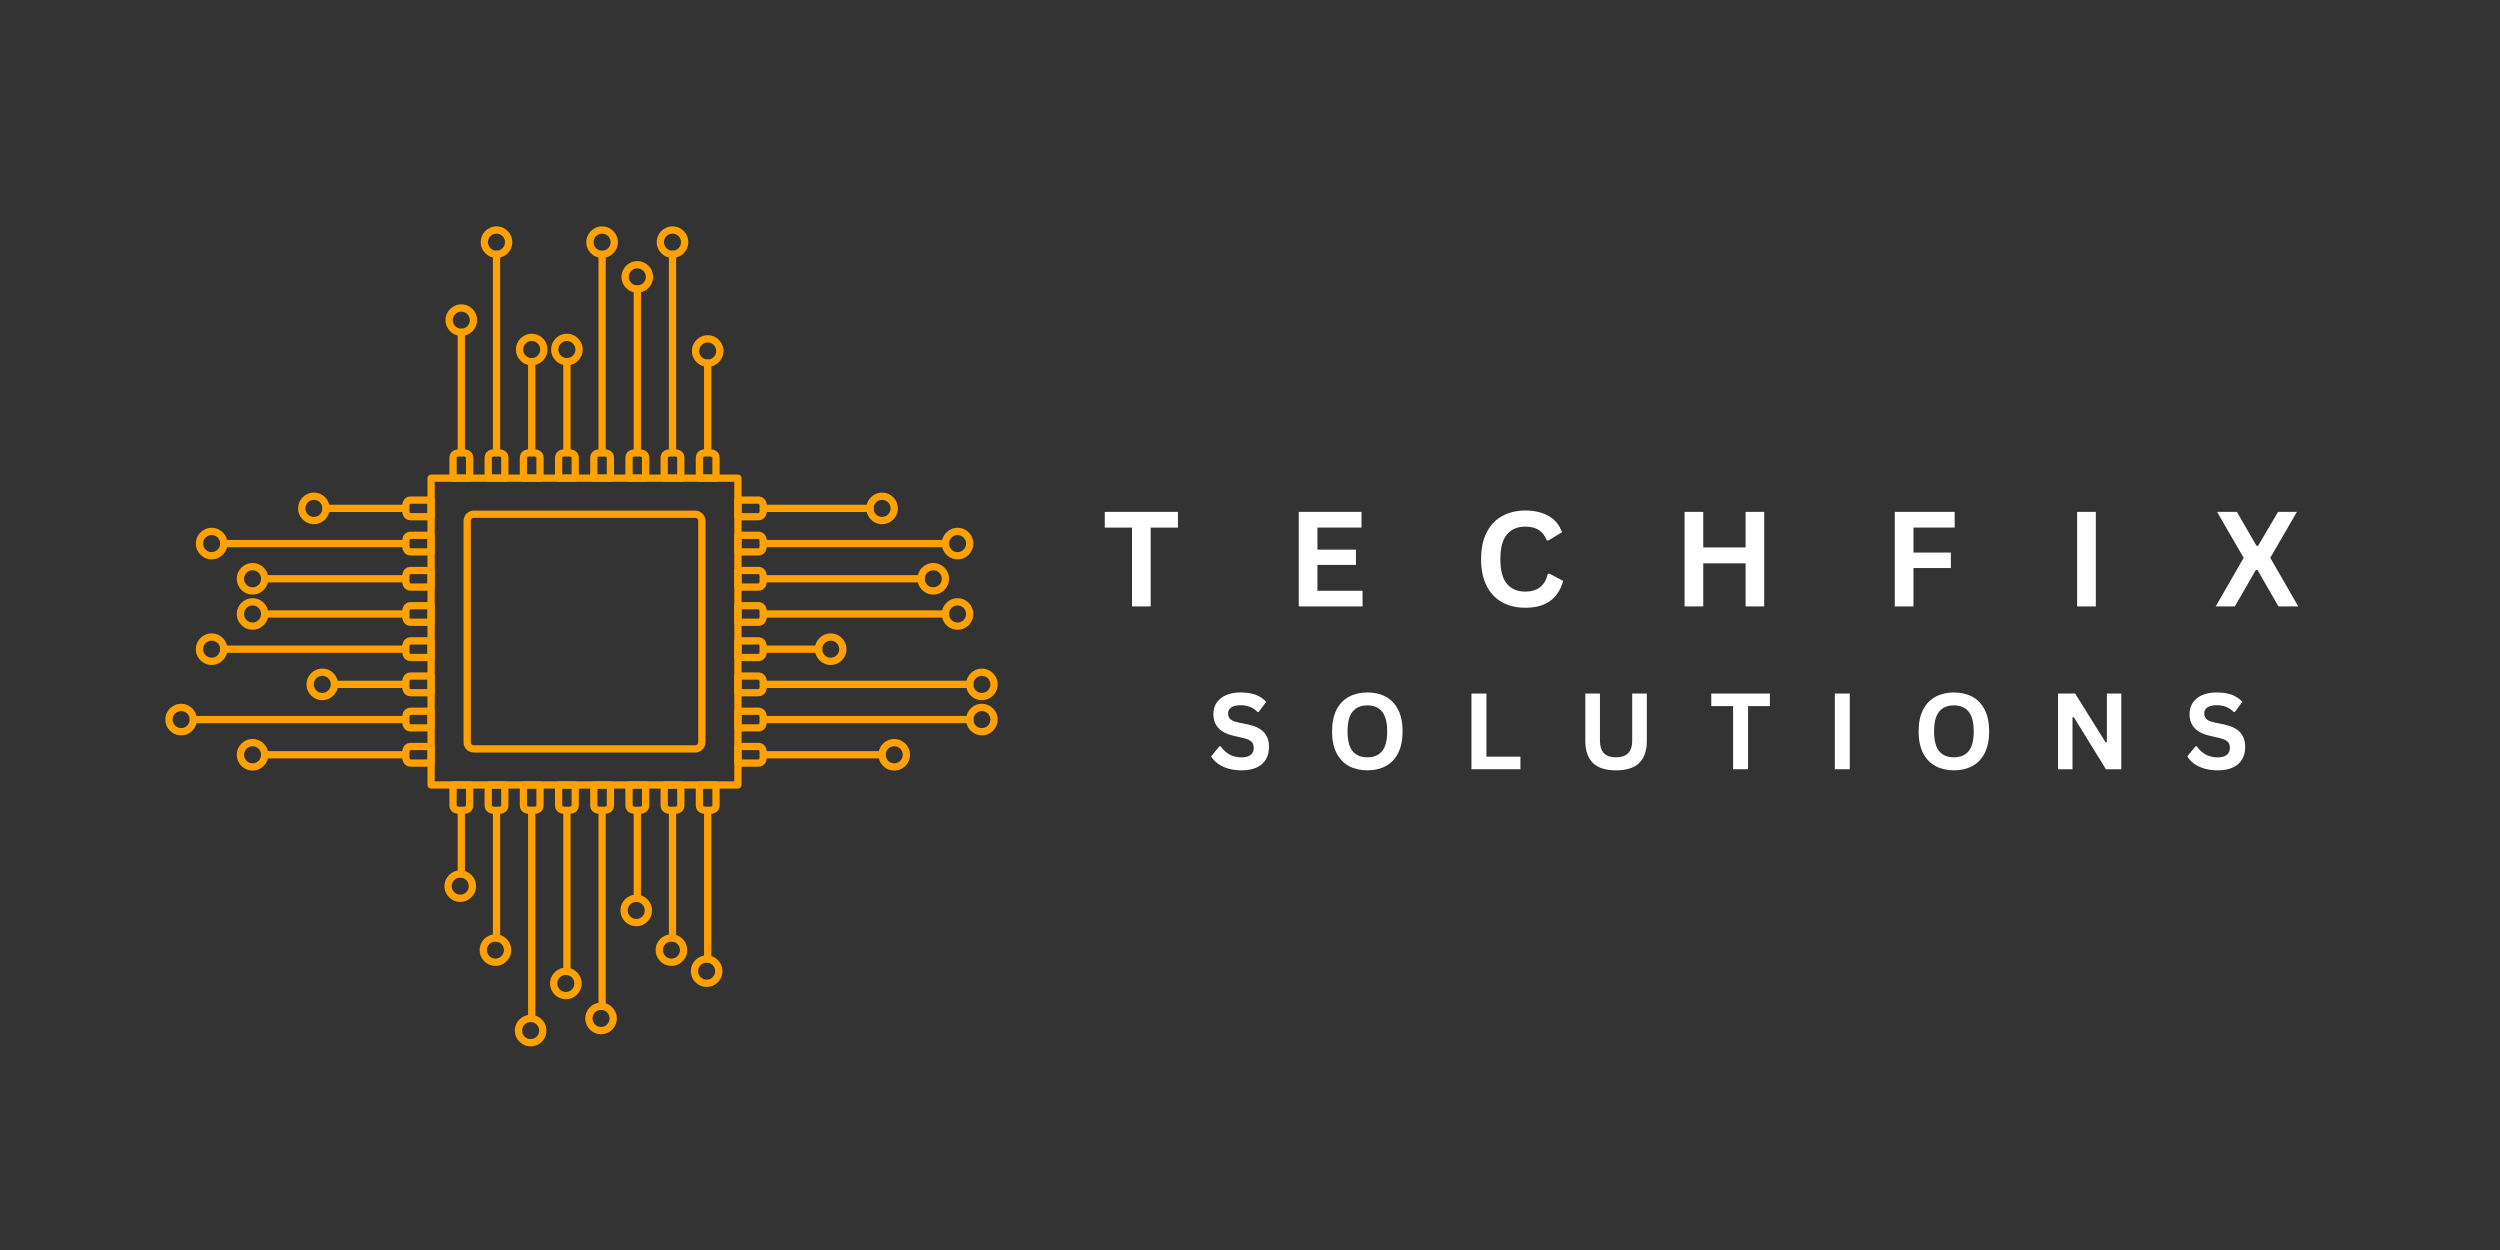 <svg xmlns="http://www.w3.org/2000/svg" xmlns:xlink="http://www.w3.org/1999/xlink" width="1000" zoomAndPan="magnify" viewBox="0 0 750 375" height="500" preserveAspectRatio="xMidYMid meet" version="1.0"><rect x="0" y="0" width="750" height="375" fill="#333333" stroke="none"/><defs><g/><clipPath id="fa62f58378"><path d="M 49.578 211 L 60 211 L 60 221 L 49.578 221 Z M 49.578 211 " clip-rule="nonzero"/></clipPath><clipPath id="992f8ad103"><path d="M 197 67.945 L 207 67.945 L 207 78 L 197 78 Z M 197 67.945 " clip-rule="nonzero"/></clipPath><clipPath id="c83c7af541"><path d="M 175 67.945 L 186 67.945 L 186 78 L 175 78 Z M 175 67.945 " clip-rule="nonzero"/></clipPath><clipPath id="03cf92303e"><path d="M 144 67.945 L 154 67.945 L 154 78 L 144 78 Z M 144 67.945 " clip-rule="nonzero"/></clipPath><clipPath id="90edd96024"><path d="M 289 211 L 299.328 211 L 299.328 221 L 289 221 Z M 289 211 " clip-rule="nonzero"/></clipPath><clipPath id="3705f6b13e"><path d="M 289 200 L 299.328 200 L 299.328 211 L 289 211 Z M 289 200 " clip-rule="nonzero"/></clipPath><clipPath id="6c0e312147"><path d="M 154 304 L 164 304 L 164 313.945 L 154 313.945 Z M 154 304 " clip-rule="nonzero"/></clipPath></defs><path fill="#ffa100" d="M 221.379 235.496 L 221.379 234.406 L 130.422 234.406 L 130.422 144.535 L 220.289 144.535 L 220.289 235.496 L 221.379 235.496 L 221.379 234.406 L 221.379 235.496 L 222.469 235.496 L 222.469 143.445 C 222.469 143.16 222.352 142.883 222.148 142.676 C 221.945 142.473 221.664 142.355 221.379 142.355 L 129.332 142.355 C 129.043 142.355 128.766 142.473 128.562 142.676 C 128.359 142.883 128.242 143.16 128.242 143.445 L 128.242 235.496 C 128.242 235.781 128.359 236.062 128.562 236.266 C 128.766 236.469 129.047 236.586 129.332 236.586 L 221.379 236.586 C 221.664 236.586 221.945 236.469 222.148 236.266 C 222.352 236.062 222.469 235.781 222.469 235.496 L 221.379 235.496 " fill-opacity="1" fill-rule="nonzero"/><path fill="#ffa100" d="M 210.559 222.68 L 209.469 222.68 C 209.465 223.184 209.066 223.582 208.566 223.582 L 142.141 223.582 C 141.645 223.582 141.242 223.184 141.242 222.68 L 141.242 156.262 C 141.242 155.766 141.648 155.359 142.141 155.359 L 208.566 155.359 C 209.062 155.359 209.465 155.762 209.469 156.262 L 209.469 222.68 L 211.648 222.68 L 211.648 156.262 C 211.648 154.562 210.27 153.18 208.566 153.18 L 142.141 153.18 C 140.438 153.18 139.062 154.562 139.062 156.262 L 139.062 222.68 C 139.062 223.531 139.406 224.309 139.965 224.859 C 140.52 225.418 141.297 225.762 142.141 225.762 L 208.566 225.762 C 209.414 225.762 210.191 225.418 210.746 224.859 C 211.301 224.309 211.648 223.531 211.648 222.68 L 210.559 222.68 " fill-opacity="1" fill-rule="nonzero"/><path fill="#ffa100" d="M 129.332 150.023 L 129.332 148.934 L 123.289 148.934 C 122.801 148.93 122.32 149.035 121.906 149.281 C 121.598 149.461 121.344 149.719 121.164 149.988 C 120.895 150.402 120.773 150.836 120.703 151.258 C 120.633 151.676 120.617 152.098 120.617 152.516 C 120.617 152.887 120.629 153.258 120.68 153.633 C 120.762 154.188 120.918 154.781 121.367 155.305 C 121.594 155.559 121.895 155.777 122.227 155.906 C 122.562 156.039 122.922 156.098 123.289 156.098 L 129.332 156.098 C 129.621 156.098 129.902 155.98 130.102 155.777 C 130.309 155.574 130.422 155.293 130.422 155.008 L 130.422 150.023 C 130.422 149.738 130.309 149.457 130.102 149.254 C 129.902 149.051 129.621 148.934 129.332 148.934 L 129.332 150.023 L 128.242 150.023 L 128.242 153.918 L 123.289 153.918 C 123.09 153.914 123.031 153.879 123.016 153.875 L 122.984 153.836 C 122.953 153.793 122.891 153.652 122.852 153.418 C 122.816 153.184 122.797 152.871 122.797 152.516 C 122.797 152.199 122.809 151.914 122.84 151.695 C 122.883 151.352 122.977 151.188 123 151.172 L 123.035 151.148 C 123.066 151.137 123.141 151.113 123.289 151.113 L 129.332 151.113 L 129.332 150.023 L 128.242 150.023 L 129.332 150.023 " fill-opacity="1" fill-rule="nonzero"/><path fill="#ffa100" d="M 129.332 160.582 L 129.332 159.492 L 123.289 159.492 C 122.801 159.488 122.32 159.594 121.906 159.84 C 121.598 160.023 121.344 160.273 121.164 160.547 C 120.895 160.961 120.773 161.395 120.703 161.812 C 120.633 162.238 120.617 162.652 120.617 163.074 C 120.617 163.445 120.629 163.816 120.68 164.191 C 120.762 164.746 120.918 165.34 121.371 165.863 C 121.594 166.117 121.895 166.332 122.227 166.465 C 122.562 166.598 122.922 166.652 123.289 166.652 L 129.332 166.652 C 129.621 166.652 129.902 166.539 130.102 166.336 C 130.309 166.133 130.422 165.852 130.422 165.562 L 130.422 160.582 C 130.422 160.297 130.309 160.016 130.102 159.809 C 129.902 159.609 129.621 159.492 129.332 159.492 L 129.332 160.582 L 128.242 160.582 L 128.242 164.473 L 123.289 164.473 C 123.09 164.473 123.031 164.438 123.016 164.43 L 122.984 164.395 C 122.953 164.348 122.891 164.211 122.852 163.973 C 122.816 163.746 122.797 163.43 122.797 163.074 C 122.797 162.758 122.809 162.473 122.84 162.25 C 122.883 161.91 122.98 161.746 123 161.73 L 123.035 161.707 C 123.066 161.695 123.141 161.672 123.289 161.672 L 129.332 161.672 L 129.332 160.582 L 128.242 160.582 L 129.332 160.582 " fill-opacity="1" fill-rule="nonzero"/><path fill="#ffa100" d="M 129.332 171.141 L 129.332 170.051 L 123.289 170.051 C 122.801 170.051 122.32 170.152 121.906 170.398 C 121.598 170.578 121.344 170.836 121.164 171.109 C 120.895 171.52 120.773 171.953 120.703 172.375 C 120.633 172.793 120.617 173.215 120.617 173.633 C 120.617 174.004 120.629 174.375 120.68 174.75 C 120.762 175.305 120.918 175.898 121.367 176.418 C 121.59 176.68 121.895 176.891 122.227 177.023 C 122.562 177.156 122.922 177.215 123.289 177.215 L 129.332 177.215 C 129.621 177.215 129.902 177.098 130.102 176.895 C 130.309 176.691 130.422 176.41 130.422 176.125 L 130.422 171.141 C 130.422 170.852 130.309 170.57 130.102 170.371 C 129.902 170.164 129.621 170.051 129.332 170.051 L 129.332 171.141 L 128.242 171.141 L 128.242 175.035 L 123.289 175.035 C 123.09 175.031 123.031 174.996 123.016 174.988 L 122.984 174.953 C 122.953 174.91 122.891 174.766 122.852 174.535 C 122.816 174.301 122.797 173.988 122.797 173.633 C 122.797 173.316 122.809 173.031 122.84 172.812 C 122.883 172.469 122.98 172.305 123 172.289 L 123.035 172.262 C 123.066 172.254 123.141 172.23 123.289 172.23 L 129.332 172.23 L 129.332 171.141 L 128.242 171.141 L 129.332 171.141 " fill-opacity="1" fill-rule="nonzero"/><path fill="#ffa100" d="M 129.332 181.703 L 129.332 180.613 L 123.289 180.613 C 122.801 180.613 122.32 180.715 121.906 180.957 C 121.598 181.141 121.344 181.395 121.164 181.672 C 120.895 182.082 120.773 182.516 120.703 182.934 C 120.633 183.355 120.617 183.773 120.617 184.191 C 120.617 184.562 120.629 184.938 120.68 185.312 C 120.762 185.859 120.918 186.457 121.371 186.98 C 121.594 187.234 121.895 187.449 122.227 187.582 C 122.562 187.715 122.922 187.773 123.289 187.773 L 129.332 187.773 C 129.621 187.773 129.902 187.656 130.102 187.453 C 130.309 187.25 130.422 186.969 130.422 186.684 L 130.422 181.703 C 130.422 181.414 130.309 181.133 130.102 180.93 C 129.902 180.73 129.621 180.613 129.332 180.613 L 129.332 181.703 L 128.242 181.703 L 128.242 185.59 L 123.289 185.59 C 123.09 185.59 123.031 185.555 123.016 185.551 L 122.984 185.512 C 122.953 185.465 122.891 185.328 122.852 185.094 C 122.816 184.863 122.797 184.551 122.797 184.191 C 122.797 183.879 122.809 183.594 122.84 183.371 C 122.883 183.031 122.977 182.867 123 182.852 L 123.035 182.828 C 123.066 182.816 123.141 182.793 123.289 182.793 L 129.332 182.793 L 129.332 181.703 L 128.242 181.703 L 129.332 181.703 " fill-opacity="1" fill-rule="nonzero"/><path fill="#ffa100" d="M 129.332 192.262 L 129.332 191.168 L 123.289 191.168 C 122.801 191.168 122.32 191.273 121.906 191.52 C 121.598 191.699 121.344 191.957 121.164 192.23 C 120.895 192.641 120.773 193.074 120.703 193.496 C 120.633 193.914 120.617 194.336 120.617 194.754 C 120.617 195.125 120.629 195.496 120.68 195.871 C 120.762 196.426 120.918 197.02 121.367 197.539 C 121.59 197.797 121.895 198.012 122.227 198.145 C 122.562 198.277 122.922 198.336 123.289 198.336 L 129.332 198.336 C 129.621 198.336 129.902 198.219 130.102 198.016 C 130.309 197.812 130.422 197.531 130.422 197.246 L 130.422 192.262 C 130.422 191.973 130.309 191.691 130.102 191.492 C 129.902 191.285 129.621 191.168 129.332 191.168 L 129.332 192.262 L 128.242 192.262 L 128.242 196.156 L 123.289 196.156 C 123.09 196.152 123.031 196.117 123.016 196.109 L 122.984 196.074 C 122.953 196.031 122.891 195.887 122.852 195.656 C 122.816 195.422 122.797 195.105 122.797 194.754 C 122.797 194.434 122.809 194.152 122.84 193.934 C 122.883 193.59 122.98 193.426 123 193.41 L 123.035 193.383 C 123.066 193.371 123.141 193.352 123.289 193.352 L 129.332 193.352 L 129.332 192.262 L 128.242 192.262 L 129.332 192.262 " fill-opacity="1" fill-rule="nonzero"/><path fill="#ffa100" d="M 129.332 202.816 L 129.332 201.727 L 123.289 201.727 C 122.801 201.727 122.32 201.832 121.906 202.078 C 121.598 202.258 121.344 202.516 121.164 202.785 C 120.895 203.199 120.773 203.633 120.703 204.051 C 120.633 204.473 120.617 204.895 120.617 205.309 C 120.617 205.684 120.629 206.055 120.68 206.43 C 120.762 206.98 120.918 207.578 121.367 208.102 C 121.594 208.355 121.895 208.57 122.227 208.703 C 122.562 208.836 122.922 208.895 123.289 208.895 L 129.332 208.895 C 129.621 208.895 129.902 208.777 130.102 208.57 C 130.309 208.371 130.422 208.09 130.422 207.801 L 130.422 202.816 C 130.422 202.531 130.309 202.25 130.102 202.047 C 129.902 201.844 129.621 201.727 129.332 201.727 L 129.332 202.816 L 128.242 202.816 L 128.242 206.711 L 123.289 206.711 C 123.09 206.711 123.031 206.676 123.016 206.668 L 122.984 206.633 C 122.953 206.586 122.891 206.449 122.852 206.211 C 122.816 205.98 122.797 205.668 122.797 205.309 C 122.797 204.996 122.809 204.711 122.84 204.488 C 122.883 204.148 122.98 203.984 123 203.969 L 123.035 203.941 C 123.066 203.93 123.141 203.906 123.289 203.906 L 129.332 203.906 L 129.332 202.816 L 128.242 202.816 L 129.332 202.816 " fill-opacity="1" fill-rule="nonzero"/><path fill="#ffa100" d="M 129.332 213.379 L 129.332 212.289 L 123.289 212.289 C 122.801 212.289 122.32 212.391 121.906 212.633 C 121.598 212.816 121.344 213.07 121.164 213.344 C 120.895 213.758 120.773 214.191 120.703 214.609 C 120.633 215.031 120.617 215.449 120.617 215.867 C 120.617 216.238 120.629 216.613 120.68 216.984 C 120.762 217.539 120.918 218.137 121.367 218.656 C 121.594 218.914 121.895 219.129 122.227 219.262 C 122.562 219.395 122.922 219.449 123.289 219.449 L 129.332 219.449 C 129.621 219.449 129.902 219.332 130.102 219.133 C 130.309 218.93 130.422 218.648 130.422 218.359 L 130.422 213.379 C 130.422 213.09 130.309 212.809 130.102 212.605 C 129.902 212.402 129.621 212.289 129.332 212.289 L 129.332 213.379 L 128.242 213.379 L 128.242 217.27 L 123.289 217.27 C 123.09 217.27 123.031 217.234 123.016 217.227 L 122.984 217.191 C 122.953 217.145 122.891 217.008 122.852 216.77 C 122.816 216.539 122.797 216.227 122.797 215.867 C 122.797 215.551 122.809 215.27 122.84 215.047 C 122.883 214.707 122.977 214.543 123 214.523 L 123.035 214.504 C 123.066 214.492 123.141 214.469 123.289 214.469 L 129.332 214.469 L 129.332 213.379 L 128.242 213.379 L 129.332 213.379 " fill-opacity="1" fill-rule="nonzero"/><path fill="#ffa100" d="M 129.332 223.941 L 129.332 222.852 L 123.289 222.852 C 122.801 222.848 122.32 222.949 121.906 223.199 C 121.598 223.379 121.344 223.633 121.164 223.906 C 120.895 224.32 120.773 224.754 120.703 225.172 C 120.633 225.594 120.617 226.012 120.617 226.43 C 120.617 226.801 120.629 227.176 120.68 227.547 C 120.762 228.102 120.918 228.695 121.371 229.219 C 121.594 229.473 121.895 229.688 122.227 229.82 C 122.562 229.953 122.922 230.012 123.289 230.012 L 129.332 230.012 C 129.621 230.012 129.902 229.895 130.102 229.691 C 130.309 229.488 130.422 229.207 130.422 228.922 L 130.422 223.941 C 130.422 223.652 130.309 223.375 130.102 223.168 C 129.902 222.969 129.621 222.852 129.332 222.852 L 129.332 223.941 L 128.242 223.941 L 128.242 227.832 L 123.289 227.832 C 123.09 227.828 123.031 227.793 123.016 227.785 L 122.984 227.746 C 122.953 227.707 122.891 227.562 122.852 227.332 C 122.816 227.098 122.797 226.785 122.797 226.43 C 122.797 226.117 122.809 225.832 122.84 225.609 C 122.883 225.27 122.98 225.102 123 225.09 L 123.035 225.066 C 123.066 225.051 123.141 225.031 123.289 225.031 L 129.332 225.031 L 129.332 223.941 L 128.242 223.941 L 129.332 223.941 " fill-opacity="1" fill-rule="nonzero"/><path fill="#ffa100" d="M 221.379 150.023 L 221.379 151.113 L 227.422 151.113 C 227.621 151.113 227.68 151.152 227.691 151.156 L 227.727 151.195 C 227.758 151.238 227.816 151.379 227.855 151.609 C 227.895 151.844 227.91 152.16 227.91 152.516 C 227.91 152.832 227.898 153.117 227.867 153.336 C 227.824 153.676 227.73 153.844 227.711 153.859 L 227.672 153.883 C 227.645 153.895 227.57 153.918 227.422 153.918 L 222.469 153.918 L 222.469 150.023 L 221.379 150.023 L 221.379 151.113 L 221.379 150.023 L 220.289 150.023 L 220.289 155.008 C 220.289 155.293 220.406 155.574 220.605 155.777 C 220.812 155.98 221.094 156.098 221.379 156.098 L 227.422 156.098 C 227.91 156.098 228.391 155.996 228.801 155.746 C 229.113 155.566 229.363 155.309 229.543 155.039 C 229.816 154.625 229.934 154.191 230.008 153.77 C 230.078 153.352 230.09 152.934 230.09 152.516 C 230.09 152.145 230.082 151.77 230.027 151.398 C 229.949 150.844 229.797 150.25 229.344 149.727 C 229.117 149.469 228.816 149.254 228.48 149.125 C 228.148 148.988 227.789 148.934 227.422 148.934 L 221.379 148.934 C 221.094 148.934 220.812 149.051 220.605 149.254 C 220.406 149.457 220.289 149.738 220.289 150.023 L 221.379 150.023 " fill-opacity="1" fill-rule="nonzero"/><path fill="#ffa100" d="M 221.379 160.582 L 221.379 161.672 L 227.422 161.672 C 227.621 161.672 227.68 161.707 227.691 161.715 L 227.727 161.75 C 227.758 161.793 227.816 161.938 227.855 162.172 C 227.895 162.402 227.91 162.715 227.91 163.074 C 227.91 163.391 227.898 163.672 227.867 163.895 C 227.824 164.234 227.73 164.398 227.711 164.418 L 227.672 164.441 C 227.645 164.449 227.57 164.473 227.422 164.473 L 222.469 164.473 L 222.469 160.582 L 221.379 160.582 L 221.379 161.672 L 221.379 160.582 L 220.289 160.582 L 220.289 165.562 C 220.289 165.852 220.406 166.133 220.605 166.336 C 220.812 166.539 221.094 166.652 221.379 166.652 L 227.422 166.652 C 227.91 166.656 228.391 166.551 228.801 166.309 C 229.113 166.125 229.363 165.871 229.543 165.598 C 229.816 165.184 229.934 164.75 230.008 164.332 C 230.078 163.91 230.09 163.492 230.09 163.074 C 230.09 162.703 230.082 162.332 230.027 161.957 C 229.949 161.402 229.797 160.805 229.344 160.285 C 229.117 160.027 228.816 159.812 228.48 159.684 C 228.148 159.547 227.789 159.492 227.422 159.492 L 221.379 159.492 C 221.094 159.492 220.812 159.609 220.605 159.809 C 220.406 160.016 220.289 160.297 220.289 160.582 L 221.379 160.582 " fill-opacity="1" fill-rule="nonzero"/><path fill="#ffa100" d="M 221.379 171.141 L 221.379 172.23 L 227.422 172.23 C 227.621 172.23 227.68 172.266 227.691 172.273 L 227.727 172.309 C 227.758 172.355 227.816 172.492 227.855 172.73 C 227.895 172.961 227.91 173.277 227.91 173.633 C 227.91 173.949 227.898 174.23 227.867 174.453 C 227.824 174.797 227.73 174.961 227.711 174.973 L 227.672 175 C 227.645 175.012 227.57 175.035 227.422 175.035 L 222.469 175.035 L 222.469 171.141 L 221.379 171.141 L 221.379 172.23 L 221.379 171.141 L 220.289 171.141 L 220.289 176.125 C 220.289 176.41 220.406 176.691 220.605 176.895 C 220.812 177.098 221.094 177.215 221.379 177.215 L 227.422 177.215 C 227.91 177.215 228.391 177.113 228.805 176.863 C 229.113 176.684 229.363 176.43 229.543 176.156 C 229.816 175.742 229.934 175.309 230.008 174.891 C 230.078 174.469 230.09 174.051 230.09 173.633 C 230.09 173.262 230.082 172.887 230.027 172.512 C 229.949 171.961 229.797 171.367 229.344 170.844 C 229.117 170.59 228.816 170.371 228.48 170.238 C 228.148 170.105 227.789 170.051 227.422 170.051 L 221.379 170.051 C 221.094 170.051 220.812 170.164 220.605 170.371 C 220.406 170.57 220.289 170.852 220.289 171.141 L 221.379 171.141 " fill-opacity="1" fill-rule="nonzero"/><path fill="#ffa100" d="M 221.379 181.703 L 221.379 182.793 L 227.422 182.793 C 227.621 182.793 227.68 182.828 227.691 182.836 L 227.727 182.871 C 227.758 182.918 227.816 183.055 227.855 183.289 C 227.895 183.523 227.91 183.836 227.91 184.191 C 227.91 184.512 227.898 184.793 227.867 185.012 C 227.824 185.352 227.734 185.52 227.711 185.535 L 227.672 185.559 C 227.645 185.57 227.57 185.59 227.422 185.59 L 222.469 185.59 L 222.469 181.703 L 221.379 181.703 L 221.379 182.793 L 221.379 181.703 L 220.289 181.703 L 220.289 186.684 C 220.289 186.969 220.406 187.25 220.605 187.453 C 220.812 187.656 221.094 187.773 221.379 187.773 L 227.422 187.773 C 227.91 187.773 228.391 187.668 228.801 187.422 C 229.113 187.242 229.363 186.984 229.543 186.715 C 229.812 186.301 229.934 185.867 230.008 185.449 C 230.078 185.031 230.09 184.609 230.09 184.191 C 230.09 183.824 230.082 183.453 230.027 183.078 C 229.949 182.523 229.797 181.926 229.344 181.406 C 229.117 181.148 228.816 180.934 228.48 180.801 C 228.148 180.668 227.789 180.613 227.422 180.613 L 221.379 180.613 C 221.094 180.613 220.812 180.73 220.605 180.93 C 220.406 181.133 220.289 181.414 220.289 181.703 L 221.379 181.703 " fill-opacity="1" fill-rule="nonzero"/><path fill="#ffa100" d="M 221.379 192.262 L 221.379 193.352 L 227.422 193.352 C 227.621 193.352 227.68 193.387 227.691 193.395 L 227.727 193.43 C 227.758 193.477 227.816 193.613 227.855 193.852 C 227.895 194.082 227.91 194.395 227.91 194.754 C 227.91 195.07 227.898 195.352 227.867 195.574 C 227.824 195.918 227.73 196.082 227.711 196.094 L 227.672 196.121 C 227.645 196.133 227.57 196.156 227.422 196.156 L 222.469 196.156 L 222.469 192.262 L 221.379 192.262 L 221.379 193.352 L 221.379 192.262 L 220.289 192.262 L 220.289 197.246 C 220.289 197.531 220.406 197.812 220.605 198.016 C 220.812 198.219 221.094 198.336 221.379 198.336 L 227.422 198.336 C 227.91 198.336 228.391 198.234 228.801 197.984 C 229.113 197.805 229.363 197.547 229.543 197.277 C 229.816 196.863 229.934 196.43 230.008 196.012 C 230.078 195.59 230.09 195.168 230.09 194.754 C 230.09 194.379 230.082 194.008 230.027 193.633 C 229.949 193.082 229.797 192.488 229.344 191.965 C 229.117 191.707 228.816 191.492 228.48 191.359 C 228.148 191.227 227.789 191.168 227.422 191.168 L 221.379 191.168 C 221.094 191.168 220.812 191.285 220.605 191.492 C 220.406 191.691 220.289 191.973 220.289 192.262 L 221.379 192.262 " fill-opacity="1" fill-rule="nonzero"/><path fill="#ffa100" d="M 221.379 202.816 L 221.379 203.906 L 227.422 203.906 C 227.621 203.91 227.68 203.945 227.691 203.953 L 227.727 203.988 C 227.758 204.031 227.816 204.176 227.855 204.406 C 227.895 204.641 227.91 204.957 227.91 205.309 C 227.91 205.629 227.898 205.91 227.867 206.133 C 227.824 206.473 227.73 206.637 227.711 206.656 L 227.672 206.68 C 227.645 206.691 227.57 206.711 227.422 206.711 L 222.469 206.711 L 222.469 202.816 L 221.379 202.816 L 221.379 203.906 L 221.379 202.816 L 220.289 202.816 L 220.289 207.801 C 220.289 208.09 220.406 208.371 220.605 208.57 C 220.812 208.777 221.094 208.895 221.379 208.895 L 227.422 208.895 C 227.91 208.895 228.391 208.789 228.801 208.543 C 229.113 208.363 229.363 208.105 229.543 207.832 C 229.816 207.422 229.934 206.988 230.008 206.566 C 230.078 206.148 230.09 205.727 230.09 205.309 C 230.09 204.938 230.082 204.566 230.027 204.195 C 229.949 203.641 229.797 203.043 229.344 202.523 C 229.117 202.266 228.816 202.051 228.48 201.918 C 228.148 201.785 227.789 201.727 227.422 201.727 L 221.379 201.727 C 221.094 201.727 220.812 201.844 220.605 202.047 C 220.406 202.25 220.289 202.531 220.289 202.816 L 221.379 202.816 " fill-opacity="1" fill-rule="nonzero"/><path fill="#ffa100" d="M 221.379 213.379 L 221.379 214.469 L 227.422 214.469 C 227.621 214.469 227.68 214.504 227.691 214.512 L 227.727 214.547 C 227.758 214.594 227.816 214.73 227.855 214.965 C 227.895 215.199 227.91 215.512 227.91 215.867 C 227.91 216.184 227.898 216.469 227.867 216.691 C 227.824 217.035 227.73 217.199 227.711 217.215 L 227.672 217.234 C 227.645 217.246 227.57 217.27 227.422 217.27 L 222.469 217.27 L 222.469 213.379 L 221.379 213.379 L 221.379 214.469 L 221.379 213.379 L 220.289 213.379 L 220.289 218.359 C 220.289 218.648 220.406 218.93 220.605 219.133 C 220.812 219.332 221.094 219.449 221.379 219.449 L 227.422 219.449 C 227.91 219.453 228.391 219.348 228.801 219.105 C 229.113 218.922 229.363 218.668 229.543 218.391 C 229.816 217.98 229.934 217.547 230.008 217.129 C 230.078 216.703 230.09 216.289 230.09 215.867 C 230.09 215.5 230.082 215.125 230.027 214.75 C 229.949 214.199 229.797 213.602 229.344 213.078 C 229.117 212.824 228.816 212.609 228.48 212.477 C 228.148 212.344 227.789 212.289 227.422 212.289 L 221.379 212.289 C 221.094 212.289 220.812 212.402 220.605 212.605 C 220.406 212.809 220.289 213.09 220.289 213.379 L 221.379 213.379 " fill-opacity="1" fill-rule="nonzero"/><path fill="#ffa100" d="M 221.379 223.941 L 221.379 225.031 L 227.422 225.031 C 227.621 225.031 227.68 225.066 227.691 225.074 L 227.727 225.109 C 227.758 225.152 227.816 225.293 227.855 225.527 C 227.895 225.762 227.91 226.074 227.91 226.43 C 227.91 226.746 227.898 227.031 227.867 227.25 C 227.824 227.594 227.734 227.758 227.711 227.77 L 227.672 227.797 C 227.645 227.809 227.57 227.832 227.422 227.832 L 222.469 227.832 L 222.469 223.941 L 221.379 223.941 L 221.379 225.031 L 221.379 223.941 L 220.289 223.941 L 220.289 228.922 C 220.289 229.207 220.406 229.488 220.605 229.691 C 220.812 229.895 221.094 230.012 221.379 230.012 L 227.422 230.012 C 227.91 230.012 228.391 229.91 228.801 229.66 C 229.113 229.48 229.363 229.223 229.543 228.953 C 229.816 228.539 229.934 228.105 230.008 227.688 C 230.078 227.27 230.09 226.848 230.09 226.43 C 230.09 226.059 230.082 225.688 230.027 225.312 C 229.949 224.762 229.797 224.164 229.344 223.645 C 229.117 223.387 228.816 223.172 228.48 223.039 C 228.148 222.906 227.789 222.852 227.422 222.852 L 221.379 222.852 C 221.094 222.852 220.812 222.969 220.605 223.168 C 220.406 223.371 220.289 223.652 220.289 223.941 L 221.379 223.941 " fill-opacity="1" fill-rule="nonzero"/><path fill="#ffa100" d="M 214.805 143.445 L 215.895 143.445 L 215.895 137.406 C 215.895 136.918 215.793 136.438 215.547 136.023 C 215.363 135.715 215.109 135.461 214.836 135.281 C 214.426 135.012 213.988 134.891 213.57 134.82 C 213.148 134.75 212.73 134.734 212.312 134.734 C 211.941 134.734 211.566 134.75 211.195 134.801 C 210.645 134.875 210.047 135.031 209.523 135.488 C 209.27 135.711 209.055 136.012 208.922 136.344 C 208.789 136.68 208.73 137.039 208.73 137.406 L 208.73 143.445 C 208.73 143.734 208.848 144.016 209.055 144.219 C 209.254 144.422 209.535 144.535 209.824 144.535 L 214.805 144.535 C 215.09 144.535 215.371 144.422 215.574 144.219 C 215.777 144.016 215.895 143.734 215.895 143.445 L 214.805 143.445 L 214.805 142.355 L 210.914 142.355 L 210.914 137.406 C 210.914 137.207 210.949 137.148 210.953 137.133 L 210.992 137.102 C 211.039 137.07 211.176 137.008 211.41 136.973 C 211.641 136.93 211.957 136.914 212.312 136.914 C 212.629 136.914 212.91 136.93 213.137 136.961 C 213.477 137.004 213.641 137.098 213.656 137.117 L 213.68 137.152 C 213.691 137.184 213.715 137.258 213.715 137.406 L 213.715 143.445 L 214.805 143.445 L 214.805 142.355 L 214.805 143.445 " fill-opacity="1" fill-rule="nonzero"/><path fill="#ffa100" d="M 204.246 143.445 L 205.336 143.445 L 205.336 137.406 C 205.336 136.918 205.234 136.438 204.988 136.023 C 204.805 135.715 204.551 135.461 204.277 135.281 C 203.863 135.012 203.434 134.891 203.012 134.82 C 202.594 134.75 202.172 134.734 201.754 134.734 C 201.383 134.734 201.012 134.75 200.637 134.801 C 200.082 134.875 199.484 135.031 198.965 135.488 C 198.707 135.711 198.496 136.012 198.363 136.344 C 198.23 136.68 198.172 137.039 198.172 137.406 L 198.172 143.445 C 198.172 143.734 198.289 144.016 198.492 144.219 C 198.695 144.422 198.977 144.535 199.262 144.535 L 204.246 144.535 C 204.535 144.535 204.816 144.422 205.016 144.219 C 205.219 144.016 205.336 143.734 205.336 143.445 L 204.246 143.445 L 204.246 142.355 L 200.352 142.355 L 200.352 137.406 C 200.355 137.207 200.391 137.145 200.398 137.133 L 200.43 137.102 C 200.477 137.07 200.617 137.008 200.852 136.973 C 201.082 136.93 201.398 136.914 201.754 136.914 C 202.07 136.914 202.352 136.93 202.578 136.961 C 202.918 137.004 203.082 137.098 203.098 137.117 L 203.121 137.156 C 203.133 137.184 203.156 137.258 203.156 137.406 L 203.156 143.445 L 204.246 143.445 L 204.246 142.355 L 204.246 143.445 " fill-opacity="1" fill-rule="nonzero"/><path fill="#ffa100" d="M 193.684 143.445 L 194.773 143.445 L 194.773 137.406 C 194.777 136.918 194.672 136.438 194.426 136.023 C 194.246 135.715 193.988 135.461 193.719 135.281 C 193.305 135.012 192.871 134.891 192.453 134.82 C 192.031 134.75 191.613 134.734 191.195 134.734 C 190.824 134.734 190.449 134.75 190.078 134.801 C 189.523 134.875 188.93 135.031 188.406 135.484 C 188.152 135.707 187.934 136.008 187.801 136.344 C 187.668 136.68 187.613 137.039 187.613 137.406 L 187.613 143.445 C 187.613 143.734 187.727 144.016 187.934 144.219 C 188.137 144.422 188.414 144.535 188.703 144.535 L 193.684 144.535 C 193.973 144.535 194.25 144.422 194.457 144.219 C 194.656 144.016 194.773 143.734 194.773 143.445 L 193.684 143.445 L 193.684 142.355 L 189.793 142.355 L 189.793 137.406 C 189.793 137.207 189.832 137.148 189.836 137.137 L 189.871 137.102 C 189.918 137.07 190.059 137.008 190.293 136.973 C 190.523 136.93 190.84 136.914 191.195 136.914 C 191.512 136.914 191.797 136.93 192.016 136.961 C 192.359 137.004 192.523 137.098 192.535 137.117 L 192.559 137.152 C 192.57 137.184 192.594 137.258 192.594 137.406 L 192.594 143.445 L 193.684 143.445 L 193.684 142.355 L 193.684 143.445 " fill-opacity="1" fill-rule="nonzero"/><path fill="#ffa100" d="M 183.125 143.445 L 184.215 143.445 L 184.215 137.406 C 184.215 136.918 184.113 136.434 183.867 136.023 C 183.684 135.715 183.43 135.461 183.156 135.281 C 182.746 135.012 182.312 134.891 181.895 134.82 C 181.473 134.75 181.055 134.734 180.637 134.734 C 180.266 134.734 179.895 134.75 179.52 134.801 C 178.965 134.875 178.367 135.031 177.848 135.484 C 177.59 135.707 177.375 136.008 177.242 136.344 C 177.109 136.68 177.055 137.039 177.055 137.406 L 177.055 143.445 C 177.055 143.734 177.172 144.016 177.371 144.219 C 177.574 144.422 177.855 144.535 178.145 144.535 L 183.125 144.535 C 183.414 144.535 183.695 144.422 183.898 144.219 C 184.102 144.016 184.215 143.734 184.215 143.445 L 183.125 143.445 L 183.125 142.355 L 179.234 142.355 L 179.234 137.406 C 179.234 137.207 179.27 137.148 179.277 137.137 L 179.312 137.102 C 179.355 137.07 179.496 137.008 179.734 136.973 C 179.965 136.93 180.277 136.914 180.637 136.914 C 180.953 136.914 181.234 136.93 181.457 136.961 C 181.797 137.004 181.961 137.098 181.98 137.117 L 182 137.156 C 182.012 137.184 182.035 137.258 182.035 137.406 L 182.035 143.445 L 183.125 143.445 L 183.125 142.355 L 183.125 143.445 " fill-opacity="1" fill-rule="nonzero"/><path fill="#ffa100" d="M 172.566 143.445 L 173.656 143.445 L 173.656 137.406 C 173.66 136.918 173.555 136.438 173.309 136.023 C 173.125 135.715 172.871 135.461 172.598 135.281 C 172.184 135.012 171.75 134.891 171.332 134.82 C 170.91 134.75 170.492 134.734 170.074 134.734 C 169.703 134.734 169.332 134.75 168.957 134.801 C 168.402 134.875 167.812 135.031 167.289 135.488 C 167.031 135.711 166.816 136.012 166.684 136.344 C 166.551 136.68 166.492 137.039 166.492 137.406 L 166.492 143.445 C 166.492 143.734 166.609 144.016 166.812 144.219 C 167.016 144.422 167.297 144.535 167.582 144.535 L 172.566 144.535 C 172.852 144.535 173.133 144.422 173.336 144.219 C 173.539 144.016 173.656 143.734 173.656 143.445 L 172.566 143.445 L 172.566 142.355 L 168.672 142.355 L 168.672 137.406 C 168.676 137.207 168.711 137.148 168.719 137.133 L 168.758 137.102 C 168.797 137.07 168.938 137.008 169.172 136.973 C 169.406 136.93 169.719 136.914 170.074 136.914 C 170.391 136.914 170.676 136.93 170.895 136.961 C 171.238 137.004 171.402 137.098 171.418 137.117 L 171.441 137.152 C 171.453 137.184 171.477 137.258 171.477 137.406 L 171.477 143.445 L 172.566 143.445 L 172.566 142.355 L 172.566 143.445 " fill-opacity="1" fill-rule="nonzero"/><path fill="#ffa100" d="M 162.008 143.445 L 163.098 143.445 L 163.098 137.406 C 163.098 136.918 162.996 136.438 162.75 136.023 C 162.566 135.715 162.312 135.461 162.039 135.281 C 161.625 135.012 161.191 134.891 160.773 134.82 C 160.352 134.75 159.934 134.734 159.516 134.734 C 159.145 134.734 158.773 134.75 158.398 134.801 C 157.848 134.875 157.25 135.031 156.727 135.484 C 156.473 135.707 156.258 136.008 156.125 136.344 C 155.988 136.68 155.934 137.039 155.934 137.406 L 155.934 143.445 C 155.934 143.734 156.051 144.016 156.254 144.219 C 156.457 144.422 156.738 144.535 157.023 144.535 L 162.008 144.535 C 162.293 144.535 162.574 144.422 162.777 144.219 C 162.98 144.016 163.098 143.734 163.098 143.445 L 162.008 143.445 L 162.008 142.355 L 158.113 142.355 L 158.113 137.406 C 158.117 137.207 158.152 137.148 158.16 137.133 L 158.191 137.102 C 158.238 137.07 158.379 137.008 158.613 136.973 C 158.844 136.93 159.16 136.914 159.516 136.914 C 159.832 136.914 160.113 136.93 160.34 136.961 C 160.68 137.004 160.844 137.098 160.859 137.117 L 160.883 137.156 C 160.895 137.184 160.918 137.258 160.918 137.406 L 160.918 143.445 L 162.008 143.445 L 162.008 142.355 L 162.008 143.445 " fill-opacity="1" fill-rule="nonzero"/><path fill="#ffa100" d="M 151.449 143.445 L 152.539 143.445 L 152.539 137.406 C 152.539 136.918 152.434 136.434 152.191 136.023 C 152.008 135.715 151.75 135.461 151.48 135.281 C 151.066 135.012 150.633 134.891 150.211 134.82 C 149.793 134.75 149.375 134.734 148.957 134.734 C 148.586 134.734 148.215 134.75 147.84 134.801 C 147.285 134.875 146.691 135.031 146.168 135.484 C 145.91 135.711 145.695 136.008 145.566 136.344 C 145.434 136.68 145.375 137.039 145.375 137.406 L 145.375 143.445 C 145.375 143.734 145.492 144.016 145.691 144.219 C 145.898 144.422 146.18 144.535 146.465 144.535 L 151.449 144.535 C 151.738 144.535 152.016 144.422 152.219 144.219 C 152.422 144.016 152.539 143.734 152.539 143.445 L 151.449 143.445 L 151.449 142.355 L 147.555 142.355 L 147.555 137.406 C 147.559 137.207 147.594 137.148 147.598 137.133 L 147.637 137.102 C 147.68 137.07 147.82 137.008 148.055 136.973 C 148.289 136.93 148.602 136.914 148.957 136.914 C 149.273 136.914 149.559 136.93 149.777 136.961 C 150.117 137.004 150.285 137.098 150.301 137.117 L 150.324 137.156 C 150.336 137.184 150.359 137.258 150.359 137.406 L 150.359 143.445 L 151.449 143.445 L 151.449 142.355 L 151.449 143.445 " fill-opacity="1" fill-rule="nonzero"/><path fill="#ffa100" d="M 140.887 143.445 L 141.977 143.445 L 141.977 137.406 C 141.98 136.918 141.875 136.438 141.633 136.023 C 141.449 135.715 141.195 135.461 140.922 135.281 C 140.508 135.012 140.074 134.891 139.656 134.82 C 139.234 134.75 138.816 134.734 138.398 134.734 C 138.027 134.734 137.652 134.75 137.277 134.801 C 136.727 134.875 136.133 135.031 135.609 135.484 C 135.355 135.707 135.137 136.008 135.004 136.344 C 134.871 136.68 134.816 137.039 134.816 137.406 L 134.816 143.445 C 134.816 143.734 134.93 144.016 135.137 144.219 C 135.336 144.422 135.617 144.535 135.906 144.535 L 140.887 144.535 C 141.176 144.535 141.453 144.422 141.66 144.219 C 141.863 144.016 141.977 143.734 141.977 143.445 L 140.887 143.445 L 140.887 142.355 L 136.996 142.355 L 136.996 137.406 C 136.996 137.207 137.031 137.148 137.039 137.137 L 137.074 137.102 C 137.121 137.07 137.262 137.008 137.496 136.973 C 137.727 136.93 138.039 136.914 138.398 136.914 C 138.715 136.914 138.996 136.93 139.219 136.961 C 139.562 137.004 139.727 137.098 139.742 137.117 L 139.762 137.152 C 139.777 137.184 139.797 137.258 139.797 137.406 L 139.797 143.445 L 140.887 143.445 L 140.887 142.355 L 140.887 143.445 " fill-opacity="1" fill-rule="nonzero"/><path fill="#ffa100" d="M 214.805 235.496 L 213.715 235.496 L 213.715 241.535 C 213.711 241.734 213.676 241.797 213.668 241.809 L 213.633 241.844 C 213.59 241.875 213.449 241.938 213.215 241.973 C 212.98 242.012 212.668 242.031 212.312 242.031 C 211.996 242.031 211.715 242.02 211.492 241.988 C 211.152 241.941 210.984 241.848 210.973 241.824 L 210.945 241.789 C 210.934 241.762 210.914 241.684 210.914 241.535 L 210.914 236.586 L 214.805 236.586 L 214.805 235.496 L 213.715 235.496 L 214.805 235.496 L 214.805 234.406 L 209.824 234.406 C 209.535 234.406 209.254 234.52 209.055 234.723 C 208.848 234.926 208.73 235.207 208.73 235.496 L 208.73 241.535 C 208.73 242.023 208.836 242.508 209.082 242.918 C 209.262 243.227 209.516 243.48 209.789 243.66 C 210.199 243.934 210.633 244.055 211.055 244.125 C 211.473 244.195 211.895 244.211 212.312 244.211 C 212.684 244.211 213.055 244.199 213.43 244.148 C 213.984 244.066 214.582 243.914 215.102 243.457 C 215.359 243.234 215.574 242.934 215.703 242.598 C 215.836 242.262 215.895 241.902 215.895 241.535 L 215.895 235.496 C 215.895 235.207 215.777 234.926 215.574 234.723 C 215.371 234.52 215.09 234.406 214.805 234.406 L 214.805 235.496 " fill-opacity="1" fill-rule="nonzero"/><path fill="#ffa100" d="M 204.246 235.496 L 203.156 235.496 L 203.156 241.535 C 203.152 241.734 203.121 241.797 203.113 241.809 L 203.074 241.844 C 203.031 241.875 202.891 241.938 202.656 241.973 C 202.426 242.012 202.109 242.031 201.754 242.031 C 201.438 242.031 201.156 242.02 200.93 241.988 C 200.59 241.941 200.43 241.848 200.41 241.824 L 200.387 241.789 C 200.375 241.762 200.352 241.684 200.352 241.535 L 200.352 236.586 L 204.246 236.586 L 204.246 235.496 L 203.156 235.496 L 204.246 235.496 L 204.246 234.406 L 199.262 234.406 C 198.977 234.406 198.695 234.52 198.492 234.723 C 198.289 234.926 198.172 235.207 198.172 235.496 L 198.172 241.535 C 198.172 242.023 198.273 242.508 198.52 242.918 C 198.703 243.227 198.957 243.48 199.227 243.66 C 199.641 243.934 200.074 244.055 200.492 244.125 C 200.918 244.195 201.336 244.211 201.754 244.211 C 202.125 244.211 202.5 244.199 202.871 244.148 C 203.426 244.066 204.023 243.914 204.547 243.457 C 204.801 243.234 205.012 242.934 205.148 242.598 C 205.281 242.262 205.336 241.902 205.336 241.535 L 205.336 235.496 C 205.336 235.207 205.219 234.926 205.016 234.723 C 204.816 234.52 204.535 234.406 204.246 234.406 L 204.246 235.496 " fill-opacity="1" fill-rule="nonzero"/><path fill="#ffa100" d="M 193.684 235.496 L 192.594 235.496 L 192.594 241.535 C 192.594 241.734 192.555 241.797 192.551 241.809 L 192.516 241.844 C 192.469 241.875 192.328 241.938 192.098 241.973 C 191.863 242.012 191.551 242.031 191.195 242.031 C 190.879 242.031 190.594 242.02 190.375 241.988 C 190.031 241.941 189.867 241.848 189.852 241.824 L 189.828 241.789 C 189.812 241.762 189.793 241.684 189.793 241.535 L 189.793 236.586 L 193.684 236.586 L 193.684 235.496 L 192.594 235.496 L 193.684 235.496 L 193.684 234.406 L 188.703 234.406 C 188.414 234.406 188.133 234.52 187.934 234.723 C 187.727 234.926 187.613 235.207 187.613 235.496 L 187.613 241.535 C 187.613 242.023 187.715 242.508 187.961 242.918 C 188.141 243.227 188.398 243.48 188.672 243.664 C 189.082 243.934 189.516 244.055 189.938 244.125 C 190.355 244.195 190.777 244.211 191.195 244.211 C 191.566 244.211 191.938 244.199 192.312 244.148 C 192.867 244.066 193.461 243.914 193.984 243.457 C 194.238 243.234 194.453 242.934 194.586 242.598 C 194.719 242.262 194.773 241.902 194.773 241.535 L 194.773 235.496 C 194.773 235.207 194.656 234.926 194.457 234.723 C 194.25 234.52 193.973 234.406 193.684 234.406 L 193.684 235.496 " fill-opacity="1" fill-rule="nonzero"/><path fill="#ffa100" d="M 183.125 235.496 L 182.035 235.496 L 182.035 241.535 C 182.035 241.734 182 241.793 181.992 241.809 L 181.957 241.844 C 181.91 241.875 181.77 241.938 181.535 241.973 C 181.305 242.012 180.992 242.031 180.637 242.031 C 180.32 242.031 180.039 242.02 179.816 241.988 C 179.477 241.941 179.309 241.848 179.293 241.824 L 179.27 241.789 C 179.258 241.758 179.234 241.684 179.234 241.535 L 179.234 236.586 L 183.125 236.586 L 183.125 235.496 L 182.035 235.496 L 183.125 235.496 L 183.125 234.406 L 178.145 234.406 C 177.855 234.406 177.574 234.52 177.371 234.723 C 177.172 234.926 177.055 235.207 177.055 235.496 L 177.055 241.535 C 177.051 242.023 177.156 242.508 177.398 242.918 C 177.582 243.227 177.836 243.48 178.113 243.664 C 178.523 243.934 178.957 244.055 179.375 244.125 C 179.801 244.195 180.219 244.211 180.637 244.211 C 181.008 244.211 181.379 244.199 181.754 244.148 C 182.305 244.066 182.902 243.914 183.426 243.457 C 183.68 243.234 183.895 242.934 184.027 242.598 C 184.16 242.262 184.215 241.902 184.215 241.535 L 184.215 235.496 C 184.215 235.207 184.102 234.926 183.898 234.723 C 183.695 234.52 183.414 234.406 183.125 234.406 L 183.125 235.496 " fill-opacity="1" fill-rule="nonzero"/><path fill="#ffa100" d="M 172.566 235.496 L 171.477 235.496 L 171.477 241.535 C 171.477 241.734 171.438 241.797 171.434 241.809 L 171.395 241.844 C 171.352 241.875 171.211 241.938 170.977 241.973 C 170.742 242.012 170.43 242.031 170.074 242.031 C 169.758 242.031 169.477 242.02 169.254 241.988 C 168.914 241.941 168.75 241.848 168.734 241.824 L 168.711 241.789 C 168.695 241.762 168.672 241.684 168.672 241.535 L 168.672 236.586 L 172.566 236.586 L 172.566 235.496 L 171.477 235.496 L 172.566 235.496 L 172.566 234.406 L 167.582 234.406 C 167.297 234.406 167.016 234.52 166.812 234.723 C 166.609 234.926 166.492 235.207 166.492 235.496 L 166.492 241.535 C 166.492 242.023 166.594 242.508 166.844 242.918 C 167.023 243.227 167.281 243.48 167.551 243.66 C 167.965 243.934 168.398 244.055 168.816 244.125 C 169.238 244.195 169.656 244.211 170.074 244.211 C 170.449 244.211 170.82 244.199 171.191 244.148 C 171.746 244.066 172.34 243.914 172.863 243.457 C 173.121 243.234 173.336 242.934 173.465 242.598 C 173.602 242.262 173.656 241.902 173.656 241.535 L 173.656 235.496 C 173.656 235.207 173.539 234.926 173.336 234.723 C 173.133 234.52 172.852 234.406 172.566 234.406 L 172.566 235.496 " fill-opacity="1" fill-rule="nonzero"/><path fill="#ffa100" d="M 162.008 235.496 L 160.918 235.496 L 160.918 241.535 C 160.918 241.734 160.883 241.797 160.871 241.809 L 160.836 241.844 C 160.793 241.875 160.652 241.938 160.418 241.973 C 160.184 242.012 159.871 242.031 159.516 242.031 C 159.199 242.031 158.918 242.02 158.695 241.988 C 158.355 241.941 158.191 241.848 158.172 241.824 L 158.148 241.789 C 158.137 241.762 158.113 241.684 158.113 241.535 L 158.113 236.586 L 162.008 236.586 L 162.008 235.496 L 160.918 235.496 L 162.008 235.496 L 162.008 234.406 L 157.023 234.406 C 156.738 234.406 156.457 234.52 156.254 234.723 C 156.051 234.926 155.934 235.207 155.934 235.496 L 155.934 241.535 C 155.934 242.023 156.039 242.508 156.281 242.918 C 156.465 243.227 156.719 243.48 156.992 243.664 C 157.402 243.934 157.836 244.055 158.258 244.125 C 158.68 244.195 159.098 244.211 159.516 244.211 C 159.887 244.211 160.258 244.199 160.633 244.148 C 161.188 244.066 161.785 243.914 162.305 243.457 C 162.562 243.234 162.777 242.934 162.906 242.598 C 163.043 242.262 163.098 241.902 163.098 241.535 L 163.098 235.496 C 163.098 235.207 162.98 234.926 162.777 234.723 C 162.574 234.52 162.293 234.406 162.008 234.406 L 162.008 235.496 " fill-opacity="1" fill-rule="nonzero"/><path fill="#ffa100" d="M 151.449 235.496 L 150.359 235.496 L 150.359 241.535 C 150.359 241.734 150.32 241.793 150.316 241.809 L 150.277 241.844 C 150.234 241.875 150.09 241.938 149.859 241.973 C 149.625 242.012 149.312 242.031 148.957 242.031 C 148.641 242.031 148.359 242.02 148.133 241.988 C 147.793 241.941 147.629 241.848 147.613 241.824 L 147.59 241.789 C 147.578 241.762 147.555 241.684 147.555 241.535 L 147.555 236.586 L 151.449 236.586 L 151.449 235.496 L 150.359 235.496 L 151.449 235.496 L 151.449 234.406 L 146.465 234.406 C 146.18 234.406 145.898 234.52 145.691 234.723 C 145.492 234.926 145.375 235.207 145.375 235.496 L 145.375 241.535 C 145.375 242.023 145.477 242.508 145.723 242.918 C 145.902 243.227 146.16 243.48 146.43 243.66 C 146.848 243.934 147.277 244.055 147.699 244.125 C 148.117 244.195 148.539 244.211 148.957 244.211 C 149.328 244.211 149.703 244.199 150.078 244.148 C 150.629 244.066 151.223 243.914 151.746 243.457 C 152 243.234 152.219 242.934 152.348 242.598 C 152.48 242.262 152.539 241.902 152.539 241.535 L 152.539 235.496 C 152.539 235.207 152.422 234.926 152.219 234.723 C 152.016 234.52 151.738 234.406 151.449 234.406 L 151.449 235.496 " fill-opacity="1" fill-rule="nonzero"/><path fill="#ffa100" d="M 140.887 235.496 L 139.797 235.496 L 139.797 241.535 C 139.797 241.734 139.762 241.797 139.754 241.809 L 139.719 241.844 C 139.672 241.875 139.531 241.938 139.297 241.973 C 139.066 242.012 138.754 242.031 138.398 242.031 C 138.082 242.031 137.797 242.02 137.578 241.988 C 137.238 241.941 137.07 241.848 137.055 241.824 L 137.027 241.789 C 137.02 241.762 136.996 241.684 136.996 241.535 L 136.996 236.586 L 140.887 236.586 L 140.887 235.496 L 139.797 235.496 L 140.887 235.496 L 140.887 234.406 L 135.906 234.406 C 135.617 234.406 135.336 234.52 135.137 234.723 C 134.93 234.926 134.816 235.207 134.816 235.496 L 134.816 241.535 C 134.816 242.023 134.918 242.508 135.164 242.918 C 135.348 243.227 135.602 243.48 135.875 243.664 C 136.285 243.934 136.719 244.055 137.141 244.125 C 137.559 244.195 137.98 244.211 138.398 244.211 C 138.77 244.211 139.141 244.199 139.516 244.148 C 140.07 244.066 140.664 243.914 141.184 243.457 C 141.445 243.234 141.656 242.934 141.789 242.598 C 141.922 242.262 141.977 241.902 141.977 241.535 L 141.977 235.496 C 141.977 235.207 141.863 234.926 141.66 234.723 C 141.453 234.52 141.176 234.406 140.887 234.406 L 140.887 235.496 " fill-opacity="1" fill-rule="nonzero"/><path fill="#ffa100" d="M 150.047 281.383 L 150.047 243.121 C 150.047 242.52 149.559 242.031 148.957 242.031 C 148.355 242.031 147.867 242.52 147.867 243.121 L 147.867 281.383 C 147.867 281.984 148.355 282.473 148.957 282.473 C 149.559 282.473 150.047 281.984 150.047 281.383 " fill-opacity="1" fill-rule="nonzero"/><path fill="#ffa100" d="M 160.605 305.527 L 160.605 243.121 C 160.605 242.52 160.117 242.031 159.516 242.031 C 158.914 242.031 158.426 242.52 158.426 243.121 L 158.426 305.527 C 158.426 306.129 158.914 306.617 159.516 306.617 C 160.117 306.617 160.605 306.129 160.605 305.527 " fill-opacity="1" fill-rule="nonzero"/><path fill="#ffa100" d="M 211.223 243.121 L 211.223 287.699 C 211.223 288.301 211.711 288.789 212.312 288.789 C 212.914 288.789 213.402 288.301 213.402 287.699 L 213.402 243.121 C 213.402 242.52 212.914 242.031 212.312 242.031 C 211.711 242.031 211.223 242.52 211.223 243.121 " fill-opacity="1" fill-rule="nonzero"/><path fill="#ffa100" d="M 202.844 281.383 L 202.844 243.121 C 202.844 242.52 202.355 242.031 201.754 242.031 C 201.152 242.031 200.664 242.52 200.664 243.121 L 200.664 281.383 C 200.664 281.984 201.152 282.473 201.754 282.473 C 202.355 282.473 202.844 281.984 202.844 281.383 " fill-opacity="1" fill-rule="nonzero"/><path fill="#ffa100" d="M 192.285 269.488 L 192.285 243.121 C 192.285 242.52 191.797 242.031 191.195 242.031 C 190.594 242.031 190.105 242.52 190.105 243.121 L 190.105 269.488 C 190.105 270.09 190.594 270.578 191.195 270.578 C 191.797 270.578 192.285 270.09 192.285 269.488 " fill-opacity="1" fill-rule="nonzero"/><path fill="#ffa100" d="M 139.484 135.824 L 139.484 99.688 C 139.484 99.086 138.996 98.598 138.395 98.598 C 137.793 98.598 137.305 99.086 137.305 99.688 L 137.305 135.824 C 137.305 136.426 137.793 136.914 138.395 136.914 C 138.996 136.914 139.484 136.426 139.484 135.824 " fill-opacity="1" fill-rule="nonzero"/><path fill="#ffa100" d="M 147.867 76.293 L 147.867 135.824 C 147.867 136.426 148.355 136.914 148.957 136.914 C 149.559 136.914 150.047 136.426 150.047 135.824 L 150.047 76.293 C 150.047 75.691 149.559 75.203 148.957 75.203 C 148.355 75.203 147.867 75.691 147.867 76.293 " fill-opacity="1" fill-rule="nonzero"/><path fill="#ffa100" d="M 158.426 108.508 L 158.426 135.824 C 158.426 136.426 158.914 136.914 159.516 136.914 C 160.117 136.914 160.605 136.426 160.605 135.824 L 160.605 108.508 C 160.605 107.906 160.117 107.418 159.516 107.418 C 158.914 107.418 158.426 107.906 158.426 108.508 " fill-opacity="1" fill-rule="nonzero"/><path fill="#ffa100" d="M 211.223 108.953 L 211.223 135.824 C 211.223 136.426 211.711 136.914 212.312 136.914 C 212.914 136.914 213.402 136.426 213.402 135.824 L 213.402 108.953 C 213.402 108.352 212.914 107.863 212.312 107.863 C 211.711 107.863 211.223 108.352 211.223 108.953 " fill-opacity="1" fill-rule="nonzero"/><path fill="#ffa100" d="M 200.664 76.293 L 200.664 135.824 C 200.664 136.426 201.152 136.914 201.754 136.914 C 202.355 136.914 202.844 136.426 202.844 135.824 L 202.844 76.293 C 202.844 75.691 202.355 75.203 201.754 75.203 C 201.152 75.203 200.664 75.691 200.664 76.293 " fill-opacity="1" fill-rule="nonzero"/><path fill="#ffa100" d="M 190.105 86.715 L 190.105 135.824 C 190.105 136.426 190.594 136.914 191.195 136.914 C 191.797 136.914 192.285 136.426 192.285 135.824 L 192.285 86.715 C 192.285 86.109 191.797 85.625 191.195 85.625 C 190.594 85.625 190.105 86.109 190.105 86.715 " fill-opacity="1" fill-rule="nonzero"/><path fill="#ffa100" d="M 264.684 225.34 L 228.973 225.34 C 228.371 225.34 227.883 225.828 227.883 226.43 C 227.883 227.031 228.371 227.52 228.973 227.52 L 264.684 227.52 C 265.289 227.52 265.777 227.031 265.777 226.43 C 265.777 225.828 265.289 225.34 264.684 225.34 " fill-opacity="1" fill-rule="nonzero"/><path fill="#ffa100" d="M 290.98 214.777 L 228.973 214.777 C 228.371 214.777 227.883 215.266 227.883 215.867 C 227.883 216.473 228.371 216.957 228.973 216.957 L 290.98 216.957 C 291.582 216.957 292.07 216.473 292.07 215.867 C 292.07 215.266 291.582 214.777 290.98 214.777 " fill-opacity="1" fill-rule="nonzero"/><path fill="#ffa100" d="M 290.98 204.219 L 228.973 204.219 C 228.371 204.219 227.883 204.707 227.883 205.309 C 227.883 205.91 228.371 206.398 228.973 206.398 L 290.98 206.398 C 291.582 206.398 292.07 205.91 292.07 205.309 C 292.07 204.707 291.582 204.219 290.98 204.219 " fill-opacity="1" fill-rule="nonzero"/><path fill="#ffa100" d="M 245.621 193.664 L 228.973 193.664 C 228.371 193.664 227.883 194.152 227.883 194.754 C 227.883 195.355 228.371 195.844 228.973 195.844 L 245.621 195.844 C 246.223 195.844 246.711 195.355 246.711 194.754 C 246.711 194.152 246.223 193.664 245.621 193.664 " fill-opacity="1" fill-rule="nonzero"/><path fill="#ffa100" d="M 283.688 183.102 L 228.973 183.102 C 228.371 183.102 227.883 183.59 227.883 184.191 C 227.883 184.797 228.371 185.281 228.973 185.281 L 283.688 185.281 C 284.289 185.281 284.777 184.797 284.777 184.191 C 284.777 183.59 284.289 183.102 283.688 183.102 " fill-opacity="1" fill-rule="nonzero"/><path fill="#ffa100" d="M 276.395 172.543 L 228.973 172.543 C 228.371 172.543 227.883 173.031 227.883 173.633 C 227.883 174.234 228.371 174.723 228.973 174.723 L 276.395 174.723 C 276.996 174.723 277.484 174.234 277.484 173.633 C 277.484 173.031 276.996 172.543 276.395 172.543 " fill-opacity="1" fill-rule="nonzero"/><path fill="#ffa100" d="M 283.688 161.984 L 228.973 161.984 C 228.371 161.984 227.883 162.473 227.883 163.074 C 227.883 163.676 228.371 164.164 228.973 164.164 L 283.688 164.164 C 284.289 164.164 284.777 163.676 284.777 163.074 C 284.777 162.473 284.289 161.984 283.688 161.984 " fill-opacity="1" fill-rule="nonzero"/><path fill="#ffa100" d="M 261.035 151.422 L 228.973 151.422 C 228.371 151.422 227.883 151.91 227.883 152.516 C 227.883 153.117 228.371 153.605 228.973 153.605 L 261.035 153.605 C 261.637 153.605 262.125 153.117 262.125 152.516 C 262.125 151.91 261.637 151.422 261.035 151.422 " fill-opacity="1" fill-rule="nonzero"/><path fill="#ffa100" d="M 121.707 225.34 L 79.418 225.34 C 78.816 225.34 78.328 225.828 78.328 226.43 C 78.328 227.031 78.816 227.52 79.418 227.52 L 121.707 227.52 C 122.309 227.52 122.797 227.031 122.797 226.43 C 122.797 225.828 122.309 225.34 121.707 225.34 " fill-opacity="1" fill-rule="nonzero"/><path fill="#ffa100" d="M 121.707 214.777 L 57.992 214.777 C 57.391 214.777 56.902 215.266 56.902 215.867 C 56.902 216.473 57.391 216.957 57.992 216.957 L 121.707 216.957 C 122.309 216.957 122.797 216.473 122.797 215.867 C 122.797 215.266 122.309 214.777 121.707 214.777 " fill-opacity="1" fill-rule="nonzero"/><path fill="#ffa100" d="M 121.707 204.219 L 100.336 204.219 C 99.734 204.219 99.246 204.707 99.246 205.309 C 99.246 205.91 99.734 206.398 100.336 206.398 L 121.707 206.398 C 122.309 206.398 122.797 205.91 122.797 205.309 C 122.797 204.707 122.309 204.219 121.707 204.219 " fill-opacity="1" fill-rule="nonzero"/><path fill="#ffa100" d="M 121.707 193.664 L 67.141 193.664 C 66.539 193.664 66.051 194.152 66.051 194.754 C 66.051 195.355 66.539 195.844 67.141 195.844 L 121.707 195.844 C 122.309 195.844 122.797 195.355 122.797 194.754 C 122.797 194.152 122.309 193.664 121.707 193.664 " fill-opacity="1" fill-rule="nonzero"/><path fill="#ffa100" d="M 121.707 183.102 L 79.418 183.102 C 78.816 183.102 78.328 183.59 78.328 184.191 C 78.328 184.797 78.816 185.281 79.418 185.281 L 121.707 185.281 C 122.309 185.281 122.797 184.797 122.797 184.191 C 122.797 183.59 122.309 183.102 121.707 183.102 " fill-opacity="1" fill-rule="nonzero"/><path fill="#ffa100" d="M 121.707 172.543 L 79.418 172.543 C 78.816 172.543 78.328 173.031 78.328 173.633 C 78.328 174.234 78.816 174.723 79.418 174.723 L 121.707 174.723 C 122.309 174.723 122.797 174.234 122.797 173.633 C 122.797 173.031 122.309 172.543 121.707 172.543 " fill-opacity="1" fill-rule="nonzero"/><path fill="#ffa100" d="M 121.707 161.984 L 67.141 161.984 C 66.539 161.984 66.051 162.473 66.051 163.074 C 66.051 163.676 66.539 164.164 67.141 164.164 L 121.707 164.164 C 122.309 164.164 122.797 163.676 122.797 163.074 C 122.797 162.473 122.309 161.984 121.707 161.984 " fill-opacity="1" fill-rule="nonzero"/><path fill="#ffa100" d="M 121.707 151.422 L 97.816 151.422 C 97.211 151.422 96.727 151.91 96.727 152.516 C 96.727 153.117 97.211 153.605 97.816 153.605 L 121.707 153.605 C 122.309 153.605 122.797 153.117 122.797 152.516 C 122.797 151.91 122.309 151.422 121.707 151.422 " fill-opacity="1" fill-rule="nonzero"/><path fill="#ffa100" d="M 168.984 243.121 L 168.984 291.391 C 168.984 291.992 169.473 292.48 170.074 292.48 C 170.68 292.48 171.164 291.992 171.164 291.391 L 171.164 243.121 C 171.164 242.52 170.68 242.031 170.074 242.031 C 169.473 242.031 168.984 242.52 168.984 243.121 " fill-opacity="1" fill-rule="nonzero"/><path fill="#ffa100" d="M 179.547 243.121 L 179.547 301.875 C 179.547 302.477 180.035 302.965 180.637 302.965 C 181.238 302.965 181.727 302.477 181.727 301.875 L 181.727 243.121 C 181.727 242.52 181.238 242.031 180.637 242.031 C 180.035 242.031 179.547 242.52 179.547 243.121 " fill-opacity="1" fill-rule="nonzero"/><path fill="#ffa100" d="M 168.984 108.508 L 168.984 135.824 C 168.984 136.426 169.473 136.914 170.074 136.914 C 170.68 136.914 171.164 136.426 171.164 135.824 L 171.164 108.508 C 171.164 107.906 170.68 107.418 170.074 107.418 C 169.473 107.418 168.984 107.906 168.984 108.508 " fill-opacity="1" fill-rule="nonzero"/><path fill="#ffa100" d="M 179.547 76.293 L 179.547 135.824 C 179.547 136.426 180.035 136.914 180.637 136.914 C 181.238 136.914 181.727 136.426 181.727 135.824 L 181.727 76.293 C 181.727 75.691 181.238 75.203 180.637 75.203 C 180.035 75.203 179.547 75.691 179.547 76.293 " fill-opacity="1" fill-rule="nonzero"/><path fill="#ffa100" d="M 139.484 262.195 L 139.484 243.121 C 139.484 242.52 138.996 242.031 138.395 242.031 C 137.793 242.031 137.305 242.52 137.305 243.121 L 137.305 262.195 C 137.305 262.797 137.793 263.285 138.395 263.285 C 138.996 263.285 139.484 262.797 139.484 262.195 " fill-opacity="1" fill-rule="nonzero"/><path fill="#ffa100" d="M 97.816 152.516 L 96.727 152.516 C 96.723 153.223 96.441 153.855 95.977 154.32 C 95.512 154.785 94.879 155.07 94.168 155.07 C 93.457 155.07 92.824 154.785 92.359 154.32 C 91.898 153.855 91.613 153.223 91.613 152.516 C 91.613 151.102 92.758 149.961 94.168 149.957 C 95.582 149.961 96.723 151.102 96.727 152.516 L 98.906 152.516 C 98.906 149.895 96.785 147.777 94.168 147.777 C 91.555 147.777 89.434 149.895 89.434 152.516 C 89.434 155.129 91.551 157.25 94.168 157.25 C 96.785 157.25 98.902 155.129 98.906 152.516 L 97.816 152.516 " fill-opacity="1" fill-rule="nonzero"/><path fill="#ffa100" d="M 67.141 163.074 L 66.051 163.074 C 66.047 164.484 64.906 165.625 63.492 165.629 C 62.781 165.629 62.148 165.344 61.68 164.879 C 61.215 164.414 60.934 163.785 60.934 163.074 C 60.934 162.363 61.215 161.73 61.68 161.266 C 62.148 160.801 62.781 160.516 63.492 160.516 C 64.906 160.52 66.047 161.66 66.051 163.074 L 68.23 163.074 C 68.23 160.457 66.109 158.336 63.492 158.336 C 60.879 158.336 58.754 160.453 58.75 163.074 C 58.754 165.691 60.879 167.809 63.492 167.809 C 66.109 167.809 68.23 165.691 68.23 163.074 L 67.141 163.074 " fill-opacity="1" fill-rule="nonzero"/><path fill="#ffa100" d="M 79.418 173.633 L 78.328 173.633 C 78.328 174.344 78.043 174.977 77.578 175.441 C 77.113 175.906 76.484 176.191 75.773 176.191 C 75.062 176.191 74.43 175.906 73.961 175.441 C 73.5 174.973 73.215 174.344 73.215 173.633 C 73.215 172.926 73.5 172.293 73.961 171.828 C 74.43 171.359 75.062 171.078 75.773 171.074 C 76.484 171.078 77.113 171.359 77.578 171.828 C 78.043 172.293 78.328 172.926 78.328 173.633 L 80.508 173.633 C 80.508 171.02 78.391 168.898 75.773 168.898 C 73.152 168.898 71.035 171.016 71.035 173.633 C 71.035 176.25 73.152 178.371 75.773 178.371 C 78.391 178.371 80.508 176.25 80.508 173.633 L 79.418 173.633 " fill-opacity="1" fill-rule="nonzero"/><path fill="#ffa100" d="M 79.418 184.191 L 78.328 184.191 C 78.324 185.609 77.188 186.746 75.773 186.75 C 74.355 186.746 73.215 185.605 73.215 184.191 C 73.215 182.781 74.355 181.641 75.773 181.637 C 77.184 181.641 78.324 182.781 78.328 184.191 L 80.508 184.191 C 80.508 181.578 78.387 179.457 75.773 179.457 C 73.156 179.457 71.035 181.578 71.035 184.191 C 71.035 186.812 73.156 188.93 75.773 188.93 C 78.387 188.93 80.508 186.809 80.508 184.191 L 79.418 184.191 " fill-opacity="1" fill-rule="nonzero"/><path fill="#ffa100" d="M 67.141 194.754 L 66.051 194.754 C 66.051 195.461 65.762 196.094 65.301 196.562 C 64.836 197.027 64.203 197.309 63.492 197.309 C 62.781 197.309 62.148 197.027 61.68 196.562 C 61.219 196.094 60.934 195.461 60.934 194.754 C 60.934 194.047 61.215 193.414 61.68 192.945 C 62.148 192.48 62.781 192.199 63.492 192.195 C 64.203 192.199 64.836 192.48 65.301 192.945 C 65.766 193.414 66.051 194.043 66.051 194.754 L 68.23 194.754 C 68.227 192.137 66.109 190.016 63.492 190.016 C 60.875 190.016 58.754 192.137 58.75 194.754 C 58.754 197.371 60.875 199.492 63.492 199.492 C 66.109 199.492 68.227 197.371 68.23 194.754 L 67.141 194.754 " fill-opacity="1" fill-rule="nonzero"/><path fill="#ffa100" d="M 100.336 205.316 L 99.246 205.316 C 99.246 206.023 98.957 206.652 98.492 207.121 C 98.027 207.586 97.395 207.871 96.688 207.871 C 95.977 207.871 95.344 207.586 94.879 207.121 C 94.414 206.656 94.129 206.023 94.129 205.316 C 94.129 204.602 94.414 203.969 94.879 203.504 C 95.344 203.039 95.977 202.754 96.688 202.754 C 97.395 202.754 98.027 203.039 98.492 203.504 C 98.957 203.969 99.246 204.605 99.246 205.316 L 101.426 205.316 C 101.422 202.695 99.301 200.574 96.688 200.574 C 94.07 200.574 91.949 202.695 91.949 205.316 C 91.949 207.93 94.07 210.047 96.688 210.051 C 99.301 210.047 101.422 207.93 101.426 205.316 L 100.336 205.316 " fill-opacity="1" fill-rule="nonzero"/><g clip-path="url(#fa62f58378)"><path fill="#ffa100" d="M 57.992 215.875 L 56.902 215.875 C 56.898 216.582 56.613 217.215 56.152 217.68 C 55.688 218.145 55.051 218.43 54.344 218.43 C 53.633 218.43 53 218.145 52.535 217.68 C 52.07 217.215 51.785 216.582 51.781 215.875 C 51.785 215.164 52.07 214.531 52.535 214.066 C 53 213.598 53.633 213.316 54.344 213.316 C 55.051 213.316 55.688 213.598 56.152 214.066 C 56.613 214.531 56.898 215.164 56.902 215.875 L 59.082 215.875 C 59.078 213.254 56.957 211.137 54.344 211.137 C 51.727 211.137 49.605 213.254 49.602 215.875 C 49.605 218.492 51.727 220.609 54.344 220.609 C 56.957 220.609 59.078 218.492 59.082 215.875 L 57.992 215.875 " fill-opacity="1" fill-rule="nonzero"/></g><path fill="#ffa100" d="M 79.418 226.43 L 78.328 226.43 C 78.328 227.141 78.043 227.773 77.578 228.242 C 77.113 228.707 76.484 228.992 75.773 228.992 C 75.062 228.992 74.43 228.707 73.961 228.242 C 73.5 227.773 73.215 227.141 73.215 226.43 C 73.215 225.723 73.5 225.09 73.961 224.625 C 74.43 224.16 75.062 223.875 75.773 223.875 C 76.484 223.875 77.113 224.16 77.578 224.625 C 78.043 225.09 78.328 225.723 78.328 226.43 L 80.508 226.43 C 80.508 223.816 78.391 221.695 75.773 221.695 C 73.152 221.695 71.035 223.816 71.035 226.43 C 71.035 229.047 73.152 231.168 75.773 231.172 C 78.391 231.172 80.508 229.047 80.508 226.43 L 79.418 226.43 " fill-opacity="1" fill-rule="nonzero"/><path fill="#ffa100" d="M 212.309 108.953 L 212.309 107.863 C 211.598 107.863 210.969 107.578 210.5 107.117 C 210.039 106.648 209.754 106.016 209.754 105.309 C 209.754 104.594 210.039 103.965 210.5 103.496 C 210.965 103.035 211.598 102.75 212.309 102.746 C 213.016 102.75 213.648 103.035 214.113 103.496 C 214.582 103.965 214.863 104.598 214.863 105.309 C 214.863 106.016 214.582 106.648 214.117 107.117 C 213.648 107.578 213.02 107.863 212.309 107.863 L 212.309 110.043 C 214.926 110.043 217.043 107.922 217.043 105.309 C 217.043 102.691 214.922 100.57 212.309 100.566 C 209.691 100.57 207.574 102.691 207.574 105.309 C 207.574 107.922 209.691 110.043 212.309 110.043 L 212.309 108.953 " fill-opacity="1" fill-rule="nonzero"/><g clip-path="url(#992f8ad103)"><path fill="#ffa100" d="M 201.75 76.293 L 201.75 75.203 C 201.039 75.203 200.406 74.922 199.941 74.457 C 199.477 73.992 199.195 73.359 199.191 72.648 C 199.195 71.941 199.477 71.309 199.941 70.84 C 200.406 70.375 201.039 70.09 201.75 70.09 C 202.457 70.09 203.09 70.375 203.559 70.84 C 204.023 71.309 204.305 71.941 204.305 72.648 C 204.305 73.359 204.023 73.988 203.559 74.457 C 203.09 74.922 202.457 75.203 201.75 75.203 L 201.75 77.383 C 204.363 77.383 206.488 75.266 206.488 72.648 C 206.488 70.031 204.367 67.91 201.75 67.91 C 199.133 67.91 197.012 70.031 197.012 72.648 C 197.012 75.266 199.133 77.383 201.75 77.383 L 201.75 76.293 " fill-opacity="1" fill-rule="nonzero"/></g><path fill="#ffa100" d="M 191.188 86.715 L 191.188 85.625 C 190.48 85.621 189.848 85.344 189.383 84.875 C 188.918 84.41 188.633 83.777 188.633 83.066 C 188.633 82.359 188.918 81.727 189.383 81.258 C 189.848 80.797 190.48 80.512 191.188 80.512 C 192.602 80.512 193.746 81.656 193.746 83.066 C 193.746 84.48 192.602 85.625 191.188 85.625 L 191.188 87.805 C 193.805 87.805 195.926 85.684 195.926 83.066 C 195.926 80.449 193.805 78.332 191.188 78.332 C 188.574 78.332 186.453 80.449 186.453 83.066 C 186.453 85.684 188.574 87.805 191.188 87.805 L 191.188 86.715 " fill-opacity="1" fill-rule="nonzero"/><g clip-path="url(#c83c7af541)"><path fill="#ffa100" d="M 180.629 76.293 L 180.629 75.203 C 179.918 75.203 179.289 74.922 178.82 74.457 C 178.355 73.992 178.074 73.359 178.07 72.648 C 178.074 71.941 178.355 71.309 178.82 70.84 C 179.289 70.375 179.918 70.09 180.629 70.09 C 182.043 70.094 183.184 71.234 183.188 72.648 C 183.188 73.359 182.902 73.988 182.438 74.457 C 181.969 74.922 181.336 75.203 180.629 75.203 L 180.629 77.383 C 183.246 77.383 185.367 75.266 185.367 72.648 C 185.367 70.031 183.25 67.91 180.629 67.91 C 178.012 67.91 175.895 70.031 175.891 72.648 C 175.895 75.266 178.012 77.383 180.629 77.383 L 180.629 76.293 " fill-opacity="1" fill-rule="nonzero"/></g><path fill="#ffa100" d="M 170.07 108.508 L 170.07 107.418 C 169.359 107.418 168.727 107.137 168.262 106.672 C 167.797 106.207 167.512 105.574 167.512 104.863 C 167.512 104.152 167.797 103.523 168.262 103.055 C 168.727 102.586 169.359 102.305 170.07 102.305 C 170.777 102.305 171.41 102.586 171.879 103.055 C 172.34 103.523 172.629 104.152 172.629 104.863 C 172.629 105.57 172.34 106.203 171.879 106.668 C 171.41 107.137 170.777 107.418 170.07 107.418 L 170.07 109.598 C 172.688 109.598 174.805 107.48 174.809 104.863 C 174.805 102.246 172.684 100.125 170.07 100.125 C 167.453 100.125 165.332 102.246 165.332 104.863 C 165.332 107.48 167.453 109.598 170.07 109.598 L 170.07 108.508 " fill-opacity="1" fill-rule="nonzero"/><path fill="#ffa100" d="M 159.512 108.508 L 159.512 107.418 C 158.098 107.418 156.953 106.277 156.953 104.863 C 156.953 104.152 157.234 103.52 157.703 103.055 C 158.168 102.586 158.801 102.305 159.512 102.305 C 160.219 102.305 160.852 102.586 161.316 103.055 C 161.781 103.523 162.066 104.156 162.066 104.863 C 162.066 105.57 161.781 106.203 161.316 106.668 C 160.852 107.137 160.219 107.418 159.512 107.418 L 159.512 109.598 C 162.129 109.598 164.246 107.48 164.246 104.863 C 164.246 102.246 162.129 100.125 159.512 100.125 C 156.891 100.125 154.773 102.246 154.773 104.863 C 154.773 107.48 156.891 109.598 159.512 109.598 L 159.512 108.508 " fill-opacity="1" fill-rule="nonzero"/><g clip-path="url(#03cf92303e)"><path fill="#ffa100" d="M 148.953 76.293 L 148.953 75.203 C 148.238 75.203 147.605 74.922 147.141 74.457 C 146.68 73.992 146.391 73.359 146.391 72.648 C 146.391 71.941 146.68 71.309 147.141 70.84 C 147.605 70.375 148.238 70.09 148.953 70.09 C 149.66 70.09 150.293 70.375 150.758 70.84 C 151.223 71.309 151.504 71.941 151.508 72.648 C 151.504 73.359 151.223 73.992 150.758 74.457 C 150.293 74.922 149.66 75.203 148.953 75.203 L 148.953 77.383 C 151.562 77.383 153.684 75.266 153.688 72.648 C 153.684 70.031 151.562 67.914 148.953 67.91 C 146.336 67.91 144.211 70.031 144.211 72.648 C 144.211 75.266 146.336 77.383 148.953 77.383 L 148.953 76.293 " fill-opacity="1" fill-rule="nonzero"/></g><path fill="#ffa100" d="M 138.391 99.688 L 138.391 98.598 C 137.684 98.598 137.051 98.316 136.582 97.852 C 136.117 97.383 135.836 96.75 135.836 96.039 C 135.836 95.328 136.117 94.699 136.582 94.23 C 137.047 93.766 137.68 93.484 138.391 93.484 C 139.098 93.484 139.73 93.766 140.199 94.23 C 140.664 94.699 140.945 95.328 140.945 96.039 C 140.945 96.75 140.664 97.383 140.199 97.852 C 139.73 98.316 139.098 98.598 138.391 98.598 L 138.391 100.781 C 141.008 100.781 143.129 98.656 143.129 96.039 C 143.129 93.422 141.004 91.305 138.391 91.305 C 135.773 91.305 133.652 93.422 133.652 96.039 C 133.652 98.656 135.773 100.781 138.391 100.781 L 138.391 99.688 " fill-opacity="1" fill-rule="nonzero"/><path fill="#ffa100" d="M 264.621 226.438 L 265.711 226.438 C 265.711 225.727 265.992 225.094 266.457 224.629 C 266.926 224.164 267.555 223.879 268.266 223.879 C 268.977 223.879 269.609 224.164 270.074 224.629 C 270.539 225.094 270.824 225.727 270.824 226.438 C 270.824 227.145 270.539 227.777 270.074 228.246 C 269.609 228.711 268.977 228.996 268.266 228.996 C 267.555 228.996 266.926 228.711 266.457 228.246 C 265.992 227.777 265.711 227.145 265.711 226.438 L 263.531 226.438 C 263.531 229.055 265.648 231.176 268.266 231.176 C 270.883 231.176 273.004 229.055 273.004 226.438 C 273.004 223.82 270.883 221.699 268.266 221.699 C 265.648 221.699 263.531 223.82 263.531 226.438 L 264.621 226.438 " fill-opacity="1" fill-rule="nonzero"/><g clip-path="url(#90edd96024)"><path fill="#ffa100" d="M 290.918 215.875 L 292.008 215.875 C 292.008 215.168 292.289 214.535 292.754 214.07 C 293.223 213.605 293.855 213.32 294.562 213.316 C 295.27 213.32 295.902 213.605 296.371 214.07 C 296.84 214.535 297.121 215.168 297.121 215.875 C 297.121 216.586 296.84 217.219 296.371 217.684 C 295.902 218.148 295.273 218.43 294.562 218.43 C 293.855 218.43 293.223 218.148 292.754 217.684 C 292.289 217.219 292.008 216.586 292.008 215.875 L 289.824 215.875 C 289.824 218.492 291.945 220.609 294.562 220.609 C 297.18 220.609 299.301 218.492 299.301 215.875 C 299.301 213.262 297.18 211.141 294.562 211.137 C 291.945 211.141 289.824 213.262 289.824 215.875 L 290.918 215.875 " fill-opacity="1" fill-rule="nonzero"/></g><g clip-path="url(#3705f6b13e)"><path fill="#ffa100" d="M 290.918 205.32 L 292.008 205.32 C 292.008 204.605 292.289 203.977 292.754 203.512 C 293.223 203.043 293.855 202.762 294.562 202.762 C 295.273 202.762 295.902 203.043 296.371 203.512 C 296.84 203.977 297.121 204.609 297.121 205.32 C 297.121 206.027 296.836 206.66 296.371 207.125 C 295.906 207.59 295.273 207.875 294.562 207.875 C 293.855 207.875 293.223 207.59 292.754 207.125 C 292.289 206.66 292.008 206.027 292.004 205.32 L 289.824 205.32 C 289.824 207.938 291.945 210.055 294.562 210.055 C 297.18 210.055 299.301 207.938 299.301 205.32 C 299.301 202.699 297.18 200.582 294.562 200.582 C 291.945 200.582 289.824 202.699 289.824 205.32 L 290.918 205.32 " fill-opacity="1" fill-rule="nonzero"/></g><path fill="#ffa100" d="M 245.559 194.754 L 246.648 194.754 C 246.648 194.047 246.934 193.414 247.398 192.949 C 247.863 192.484 248.496 192.199 249.207 192.199 C 249.914 192.199 250.547 192.484 251.012 192.949 C 251.48 193.414 251.762 194.047 251.762 194.754 C 251.762 195.465 251.48 196.098 251.012 196.566 C 250.547 197.027 249.914 197.312 249.207 197.316 C 248.496 197.312 247.863 197.027 247.398 196.566 C 246.934 196.098 246.648 195.465 246.648 194.754 L 244.469 194.754 C 244.469 197.371 246.59 199.492 249.207 199.496 C 251.824 199.492 253.941 197.371 253.941 194.754 C 253.941 192.141 251.824 190.02 249.207 190.02 C 246.59 190.02 244.469 192.141 244.469 194.754 L 245.559 194.754 " fill-opacity="1" fill-rule="nonzero"/><path fill="#ffa100" d="M 283.621 184.199 L 284.711 184.199 C 284.715 182.785 285.855 181.645 287.27 181.641 C 288.684 181.645 289.824 182.785 289.824 184.199 C 289.824 185.609 288.684 186.75 287.27 186.754 C 285.855 186.75 284.715 185.613 284.711 184.199 L 282.531 184.199 C 282.531 186.816 284.652 188.934 287.27 188.934 C 289.887 188.934 292.004 186.816 292.008 184.199 C 292.004 181.582 289.887 179.461 287.27 179.461 C 284.652 179.461 282.531 181.582 282.531 184.199 L 283.621 184.199 " fill-opacity="1" fill-rule="nonzero"/><path fill="#ffa100" d="M 276.324 173.641 L 277.414 173.641 C 277.418 172.926 277.703 172.293 278.164 171.828 C 278.633 171.363 279.262 171.078 279.973 171.078 C 280.684 171.078 281.316 171.363 281.781 171.828 C 282.246 172.293 282.531 172.926 282.531 173.641 C 282.531 174.352 282.246 174.98 281.785 175.445 C 281.316 175.91 280.684 176.195 279.973 176.195 C 279.262 176.195 278.629 175.91 278.164 175.445 C 277.703 174.98 277.418 174.352 277.414 173.641 L 275.234 173.641 C 275.238 176.258 277.359 178.375 279.973 178.375 C 282.59 178.375 284.711 176.258 284.711 173.641 C 284.711 171.02 282.594 168.898 279.973 168.898 C 277.355 168.898 275.238 171.02 275.234 173.641 L 276.324 173.641 " fill-opacity="1" fill-rule="nonzero"/><path fill="#ffa100" d="M 283.621 163.078 L 284.711 163.078 C 284.715 162.367 284.996 161.734 285.461 161.27 C 285.926 160.805 286.559 160.52 287.27 160.52 C 287.977 160.52 288.609 160.805 289.078 161.27 C 289.539 161.734 289.824 162.367 289.824 163.078 C 289.824 163.785 289.539 164.418 289.078 164.887 C 288.609 165.352 287.977 165.637 287.27 165.637 C 286.559 165.637 285.926 165.352 285.461 164.887 C 284.996 164.418 284.715 163.785 284.711 163.078 L 282.531 163.078 C 282.531 165.691 284.652 167.816 287.27 167.816 C 289.887 167.816 292.004 165.695 292.008 163.078 C 292.004 160.461 289.887 158.344 287.27 158.34 C 284.652 158.344 282.531 160.461 282.531 163.078 L 283.621 163.078 " fill-opacity="1" fill-rule="nonzero"/><path fill="#ffa100" d="M 260.973 152.516 L 262.062 152.516 C 262.062 151.809 262.348 151.176 262.812 150.707 C 263.277 150.246 263.906 149.961 264.621 149.961 C 266.031 149.965 267.172 151.102 267.176 152.516 C 267.172 153.93 266.031 155.07 264.621 155.074 C 263.906 155.074 263.277 154.789 262.812 154.324 C 262.348 153.859 262.062 153.227 262.062 152.516 L 259.883 152.516 C 259.883 155.133 262.004 157.254 264.621 157.254 C 267.234 157.254 269.355 155.133 269.355 152.516 C 269.355 149.902 267.234 147.781 264.621 147.781 C 262.004 147.781 259.883 149.898 259.883 152.516 L 260.973 152.516 " fill-opacity="1" fill-rule="nonzero"/><path fill="#ffa100" d="M 138.07 262.195 L 138.07 263.285 C 138.781 263.285 139.414 263.566 139.883 264.035 C 140.348 264.5 140.633 265.133 140.633 265.84 C 140.633 266.551 140.344 267.184 139.879 267.648 C 139.414 268.117 138.781 268.398 138.07 268.398 C 137.363 268.398 136.73 268.117 136.266 267.648 C 135.801 267.184 135.516 266.551 135.516 265.84 C 135.516 265.133 135.801 264.5 136.266 264.035 C 136.73 263.566 137.363 263.285 138.07 263.285 L 138.07 261.105 C 135.457 261.105 133.336 263.223 133.336 265.84 C 133.336 268.457 135.457 270.578 138.07 270.578 C 140.688 270.578 142.809 268.457 142.812 265.84 C 142.809 263.223 140.688 261.105 138.07 261.105 L 138.07 262.195 " fill-opacity="1" fill-rule="nonzero"/><path fill="#ffa100" d="M 148.633 281.383 L 148.633 282.473 C 150.047 282.473 151.188 283.613 151.188 285.027 C 151.188 286.441 150.047 287.582 148.633 287.586 C 147.922 287.586 147.293 287.301 146.824 286.836 C 146.359 286.371 146.078 285.738 146.078 285.027 C 146.078 284.316 146.359 283.688 146.824 283.223 C 147.293 282.754 147.922 282.473 148.633 282.473 L 148.633 280.293 C 146.016 280.293 143.895 282.41 143.895 285.027 C 143.895 287.648 146.016 289.766 148.633 289.766 C 151.25 289.766 153.371 287.645 153.371 285.027 C 153.371 282.414 151.25 280.293 148.633 280.293 L 148.633 281.383 " fill-opacity="1" fill-rule="nonzero"/><g clip-path="url(#6c0e312147)"><path fill="#ffa100" d="M 159.191 305.527 L 159.191 306.617 C 159.902 306.617 160.535 306.902 161 307.367 C 161.465 307.832 161.75 308.465 161.75 309.172 C 161.75 309.883 161.465 310.512 161 310.98 C 160.535 311.445 159.902 311.73 159.191 311.73 C 157.777 311.73 156.633 310.586 156.633 309.172 C 156.633 307.762 157.777 306.617 159.191 306.617 L 159.191 304.438 C 156.578 304.438 154.457 306.555 154.453 309.172 C 154.457 311.789 156.578 313.91 159.191 313.91 C 161.809 313.91 163.93 311.789 163.93 309.172 C 163.93 306.555 161.809 304.438 159.191 304.438 L 159.191 305.527 " fill-opacity="1" fill-rule="nonzero"/></g><path fill="#ffa100" d="M 169.754 291.391 L 169.754 292.48 C 170.461 292.48 171.094 292.766 171.562 293.23 C 172.027 293.695 172.309 294.328 172.309 295.035 C 172.309 295.746 172.027 296.379 171.562 296.848 C 171.094 297.312 170.461 297.598 169.754 297.598 C 169.043 297.598 168.414 297.312 167.945 296.848 C 167.48 296.379 167.199 295.746 167.195 295.035 C 167.199 294.328 167.48 293.695 167.945 293.227 C 168.41 292.766 169.043 292.48 169.754 292.48 L 169.754 290.301 C 167.137 290.301 165.016 292.418 165.016 295.035 C 165.016 297.652 167.137 299.773 169.754 299.777 C 172.371 299.773 174.492 297.652 174.492 295.035 C 174.492 292.418 172.367 290.301 169.754 290.301 L 169.754 291.391 " fill-opacity="1" fill-rule="nonzero"/><path fill="#ffa100" d="M 180.312 301.875 L 180.312 302.965 C 181.023 302.969 181.652 303.25 182.117 303.719 C 182.582 304.184 182.867 304.816 182.867 305.527 C 182.867 306.234 182.582 306.867 182.121 307.336 C 181.656 307.801 181.023 308.082 180.312 308.082 C 179.602 308.082 178.969 307.797 178.504 307.336 C 178.039 306.867 177.758 306.234 177.754 305.527 C 177.758 304.816 178.043 304.184 178.504 303.715 C 178.969 303.25 179.602 302.969 180.312 302.965 L 180.312 300.785 C 177.691 300.789 175.578 302.91 175.574 305.527 C 175.578 308.141 177.691 310.266 180.312 310.266 C 182.926 310.266 185.047 308.145 185.051 305.527 C 185.047 302.91 182.93 300.789 180.312 300.785 L 180.312 301.875 " fill-opacity="1" fill-rule="nonzero"/><path fill="#ffa100" d="M 190.871 269.488 L 190.871 270.578 C 191.582 270.578 192.215 270.863 192.68 271.328 C 193.148 271.797 193.43 272.426 193.43 273.137 C 193.43 273.844 193.148 274.477 192.68 274.941 C 192.215 275.406 191.582 275.691 190.871 275.691 C 190.164 275.691 189.531 275.406 189.066 274.941 C 188.598 274.477 188.316 273.844 188.316 273.137 C 188.316 272.426 188.598 271.797 189.062 271.328 C 189.531 270.863 190.164 270.578 190.871 270.578 L 190.871 268.398 C 188.254 268.398 186.137 270.516 186.137 273.137 C 186.137 275.754 188.258 277.871 190.871 277.871 C 193.488 277.871 195.609 275.754 195.609 273.137 C 195.609 270.516 193.488 268.398 190.871 268.398 L 190.871 269.488 " fill-opacity="1" fill-rule="nonzero"/><path fill="#ffa100" d="M 201.434 281.383 L 201.434 282.473 C 202.141 282.473 202.773 282.754 203.238 283.219 C 203.703 283.688 203.988 284.316 203.988 285.027 C 203.988 285.738 203.703 286.371 203.238 286.836 C 202.773 287.301 202.141 287.586 201.434 287.586 C 200.723 287.586 200.09 287.301 199.625 286.836 C 199.16 286.371 198.875 285.738 198.875 285.027 C 198.875 284.316 199.16 283.688 199.621 283.223 C 200.09 282.754 200.723 282.473 201.434 282.473 L 201.434 280.293 C 198.816 280.293 196.695 282.41 196.695 285.027 C 196.695 287.648 198.82 289.766 201.434 289.766 C 204.047 289.766 206.168 287.648 206.168 285.027 C 206.168 282.41 204.047 280.293 201.434 280.293 L 201.434 281.383 " fill-opacity="1" fill-rule="nonzero"/><path fill="#ffa100" d="M 211.992 287.699 L 211.992 288.789 C 212.699 288.789 213.332 289.078 213.801 289.539 C 214.266 290.008 214.551 290.641 214.551 291.348 C 214.551 292.059 214.266 292.688 213.801 293.152 C 213.332 293.621 212.699 293.902 211.992 293.902 C 211.281 293.902 210.648 293.621 210.184 293.152 C 209.719 292.688 209.438 292.055 209.438 291.348 C 209.438 290.641 209.719 290.008 210.188 289.539 C 210.652 289.078 211.285 288.789 211.992 288.789 L 211.992 286.609 C 209.375 286.613 207.258 288.734 207.258 291.348 C 207.258 293.961 209.371 296.082 211.992 296.082 C 214.609 296.082 216.73 293.965 216.73 291.348 C 216.73 288.734 214.609 286.609 211.992 286.609 L 211.992 287.699 " fill-opacity="1" fill-rule="nonzero"/><g fill="#ffffff" fill-opacity="1"><g transform="translate(330.65, 181.923)"><g><path d="M 22.734 -28.359 L 22.734 -23.641 L 14.547 -23.641 L 14.547 0 L 8.953 0 L 8.953 -23.641 L 0.781 -23.641 L 0.781 -28.359 Z M 22.734 -28.359 "/></g></g></g><g fill="#ffffff" fill-opacity="1"><g transform="translate(385.935, 181.923)"><g><path d="M 9.297 -12.453 L 9.297 -4.688 L 22.828 -4.688 L 22.828 0 L 3.688 0 L 3.688 -28.359 L 22.516 -28.359 L 22.516 -23.656 L 9.297 -23.656 L 9.297 -17.031 L 20.844 -17.031 L 20.844 -12.453 Z M 9.297 -12.453 "/></g></g></g><g fill="#ffffff" fill-opacity="1"><g transform="translate(442.093, 181.923)"><g><path d="M 15.5 0.406 C 12.883 0.406 10.582 -0.133 8.594 -1.219 C 6.602 -2.301 5.047 -3.93 3.922 -6.109 C 2.797 -8.297 2.234 -10.984 2.234 -14.172 C 2.234 -17.367 2.797 -20.055 3.922 -22.234 C 5.047 -24.41 6.602 -26.039 8.594 -27.125 C 10.582 -28.219 12.883 -28.766 15.5 -28.766 C 18.227 -28.766 20.547 -28.227 22.453 -27.156 C 24.359 -26.094 25.719 -24.469 26.531 -22.281 L 22.438 -19.781 L 21.953 -19.797 C 21.348 -21.273 20.523 -22.332 19.484 -22.969 C 18.441 -23.613 17.113 -23.938 15.5 -23.938 C 13.145 -23.938 11.305 -23.156 9.984 -21.594 C 8.672 -20.039 8.016 -17.566 8.016 -14.172 C 8.016 -10.797 8.672 -8.328 9.984 -6.766 C 11.305 -5.211 13.145 -4.438 15.5 -4.438 C 19.176 -4.438 21.43 -6.227 22.266 -9.812 L 22.75 -9.812 L 26.875 -7.656 C 26.102 -4.969 24.781 -2.953 22.906 -1.609 C 21.031 -0.266 18.562 0.406 15.5 0.406 Z M 15.5 0.406 "/></g></g></g><g fill="#ffffff" fill-opacity="1"><g transform="translate(501.684, 181.923)"><g><path d="M 22 -17.688 L 22 -28.359 L 27.578 -28.359 L 27.578 0 L 22 0 L 22 -12.922 L 9.297 -12.922 L 9.297 0 L 3.688 0 L 3.688 -28.359 L 9.297 -28.359 L 9.297 -17.688 Z M 22 -17.688 "/></g></g></g><g fill="#ffffff" fill-opacity="1"><g transform="translate(564.746, 181.923)"><g><path d="M 21.656 -28.359 L 21.656 -23.656 L 9.297 -23.656 L 9.297 -16.156 L 20.516 -16.156 L 20.516 -11.516 L 9.297 -11.516 L 9.297 0 L 3.688 0 L 3.688 -28.359 Z M 21.656 -28.359 "/></g></g></g><g fill="#ffffff" fill-opacity="1"><g transform="translate(619.449, 181.923)"><g><path d="M 9.297 0 L 3.688 0 L 3.688 -28.359 L 9.297 -28.359 Z M 9.297 0 "/></g></g></g><g fill="#ffffff" fill-opacity="1"><g transform="translate(664.224, 181.923)"><g><path d="M 6.219 0 L 0.484 0 L 8.875 -14.578 L 0.891 -28.359 L 6.844 -28.359 L 12.719 -18.188 L 13.203 -18.188 L 19.188 -28.359 L 24.844 -28.359 L 16.859 -14.578 L 25.25 0 L 19.312 0 L 13.016 -10.938 L 12.531 -10.938 Z M 6.219 0 "/></g></g></g><g fill="#ffffff" fill-opacity="1"><g transform="translate(721.736, 181.923)"><g/></g></g><g fill="#ffffff" fill-opacity="1"><g transform="translate(362.426, 230.77)"><g><path d="M 10.062 0.328 C 8.488 0.328 7.086 0.133 5.859 -0.25 C 4.629 -0.645 3.602 -1.156 2.781 -1.781 C 1.969 -2.414 1.348 -3.113 0.922 -3.875 L 3.391 -6.875 L 3.781 -6.875 C 4.457 -5.863 5.32 -5.055 6.375 -4.453 C 7.426 -3.859 8.656 -3.562 10.062 -3.562 C 11.27 -3.562 12.176 -3.812 12.781 -4.312 C 13.395 -4.82 13.703 -5.523 13.703 -6.422 C 13.703 -6.953 13.602 -7.398 13.406 -7.766 C 13.207 -8.129 12.879 -8.441 12.422 -8.703 C 11.973 -8.961 11.359 -9.18 10.578 -9.359 L 7.656 -10.031 C 5.613 -10.5 4.094 -11.273 3.094 -12.359 C 2.094 -13.441 1.594 -14.848 1.594 -16.578 C 1.594 -17.859 1.914 -18.984 2.562 -19.953 C 3.207 -20.93 4.141 -21.688 5.359 -22.219 C 6.586 -22.758 8.055 -23.031 9.766 -23.031 C 11.516 -23.031 13.016 -22.801 14.266 -22.344 C 15.516 -21.883 16.566 -21.176 17.422 -20.219 L 15.203 -17.188 L 14.812 -17.188 C 14.176 -17.852 13.441 -18.352 12.609 -18.688 C 11.785 -19.031 10.836 -19.203 9.766 -19.203 C 8.535 -19.203 7.598 -18.984 6.953 -18.547 C 6.316 -18.109 6 -17.508 6 -16.75 C 6 -16.031 6.223 -15.457 6.672 -15.031 C 7.117 -14.613 7.898 -14.285 9.016 -14.047 L 11.984 -13.422 C 14.191 -12.953 15.789 -12.16 16.781 -11.047 C 17.781 -9.93 18.281 -8.477 18.281 -6.688 C 18.281 -5.27 17.973 -4.035 17.359 -2.984 C 16.754 -1.93 15.832 -1.113 14.594 -0.531 C 13.363 0.039 11.852 0.328 10.062 0.328 Z M 10.062 0.328 "/></g></g></g><g fill="#ffffff" fill-opacity="1"><g transform="translate(397.839, 230.77)"><g><path d="M 12.375 0.328 C 10.301 0.328 8.469 -0.094 6.875 -0.938 C 5.281 -1.789 4.031 -3.086 3.125 -4.828 C 2.227 -6.578 1.781 -8.754 1.781 -11.359 C 1.781 -13.953 2.227 -16.117 3.125 -17.859 C 4.031 -19.609 5.281 -20.906 6.875 -21.75 C 8.469 -22.602 10.301 -23.031 12.375 -23.031 C 14.457 -23.031 16.289 -22.609 17.875 -21.766 C 19.457 -20.922 20.695 -19.625 21.594 -17.875 C 22.488 -16.125 22.938 -13.953 22.938 -11.359 C 22.938 -8.754 22.488 -6.578 21.594 -4.828 C 20.695 -3.078 19.457 -1.781 17.875 -0.938 C 16.289 -0.094 14.457 0.328 12.375 0.328 Z M 12.375 -3.578 C 14.301 -3.578 15.77 -4.191 16.781 -5.422 C 17.801 -6.66 18.312 -8.641 18.312 -11.359 C 18.312 -14.066 17.801 -16.039 16.781 -17.281 C 15.77 -18.531 14.301 -19.156 12.375 -19.156 C 10.438 -19.156 8.957 -18.531 7.938 -17.281 C 6.926 -16.039 6.422 -14.066 6.422 -11.359 C 6.422 -8.641 6.926 -6.66 7.938 -5.422 C 8.957 -4.191 10.438 -3.578 12.375 -3.578 Z M 12.375 -3.578 "/></g></g></g><g fill="#ffffff" fill-opacity="1"><g transform="translate(438.487, 230.77)"><g><path d="M 7.438 -22.703 L 7.438 -3.766 L 17.641 -3.766 L 17.641 0 L 2.953 0 L 2.953 -22.703 Z M 7.438 -22.703 "/></g></g></g><g fill="#ffffff" fill-opacity="1"><g transform="translate(472.782, 230.77)"><g><path d="M 12.031 0.328 C 8.906 0.328 6.586 -0.41 5.078 -1.891 C 3.566 -3.379 2.812 -5.586 2.812 -8.516 L 2.812 -22.703 L 7.203 -22.703 L 7.203 -8.547 C 7.203 -6.891 7.598 -5.645 8.391 -4.812 C 9.191 -3.988 10.406 -3.578 12.031 -3.578 C 15.258 -3.578 16.875 -5.234 16.875 -8.547 L 16.875 -22.703 L 21.266 -22.703 L 21.266 -8.516 C 21.266 -5.586 20.508 -3.379 19 -1.891 C 17.488 -0.41 15.164 0.328 12.031 0.328 Z M 12.031 0.328 "/></g></g></g><g fill="#ffffff" fill-opacity="1"><g transform="translate(512.762, 230.77)"><g><path d="M 18.203 -22.703 L 18.203 -18.938 L 11.656 -18.938 L 11.656 0 L 7.172 0 L 7.172 -18.938 L 0.625 -18.938 L 0.625 -22.703 Z M 18.203 -22.703 "/></g></g></g><g fill="#ffffff" fill-opacity="1"><g transform="translate(547.492, 230.77)"><g><path d="M 7.438 0 L 2.953 0 L 2.953 -22.703 L 7.438 -22.703 Z M 7.438 0 "/></g></g></g><g fill="#ffffff" fill-opacity="1"><g transform="translate(573.805, 230.77)"><g><path d="M 12.375 0.328 C 10.301 0.328 8.469 -0.094 6.875 -0.938 C 5.281 -1.789 4.031 -3.086 3.125 -4.828 C 2.227 -6.578 1.781 -8.754 1.781 -11.359 C 1.781 -13.953 2.227 -16.117 3.125 -17.859 C 4.031 -19.609 5.281 -20.906 6.875 -21.75 C 8.469 -22.602 10.301 -23.031 12.375 -23.031 C 14.457 -23.031 16.289 -22.609 17.875 -21.766 C 19.457 -20.922 20.695 -19.625 21.594 -17.875 C 22.488 -16.125 22.938 -13.953 22.938 -11.359 C 22.938 -8.754 22.488 -6.578 21.594 -4.828 C 20.695 -3.078 19.457 -1.781 17.875 -0.938 C 16.289 -0.094 14.457 0.328 12.375 0.328 Z M 12.375 -3.578 C 14.301 -3.578 15.77 -4.191 16.781 -5.422 C 17.801 -6.66 18.312 -8.641 18.312 -11.359 C 18.312 -14.066 17.801 -16.039 16.781 -17.281 C 15.77 -18.531 14.301 -19.156 12.375 -19.156 C 10.438 -19.156 8.957 -18.531 7.938 -17.281 C 6.926 -16.039 6.422 -14.066 6.422 -11.359 C 6.422 -8.641 6.926 -6.66 7.938 -5.422 C 8.957 -4.191 10.438 -3.578 12.375 -3.578 Z M 12.375 -3.578 "/></g></g></g><g fill="#ffffff" fill-opacity="1"><g transform="translate(614.453, 230.77)"><g><path d="M 7.297 0 L 2.953 0 L 2.953 -22.703 L 8.094 -22.703 L 17.219 -8.078 L 17.609 -8.141 L 17.609 -22.703 L 21.938 -22.703 L 21.938 0 L 17.328 0 L 7.688 -15.625 L 7.297 -15.562 Z M 7.297 0 "/></g></g></g><g fill="#ffffff" fill-opacity="1"><g transform="translate(655.271, 230.77)"><g><path d="M 10.062 0.328 C 8.488 0.328 7.086 0.133 5.859 -0.25 C 4.629 -0.645 3.602 -1.156 2.781 -1.781 C 1.969 -2.414 1.348 -3.113 0.922 -3.875 L 3.391 -6.875 L 3.781 -6.875 C 4.457 -5.863 5.32 -5.055 6.375 -4.453 C 7.426 -3.859 8.656 -3.562 10.062 -3.562 C 11.27 -3.562 12.176 -3.812 12.781 -4.312 C 13.395 -4.82 13.703 -5.523 13.703 -6.422 C 13.703 -6.953 13.602 -7.398 13.406 -7.766 C 13.207 -8.129 12.879 -8.441 12.422 -8.703 C 11.973 -8.961 11.359 -9.18 10.578 -9.359 L 7.656 -10.031 C 5.613 -10.5 4.094 -11.273 3.094 -12.359 C 2.094 -13.441 1.594 -14.848 1.594 -16.578 C 1.594 -17.859 1.914 -18.984 2.562 -19.953 C 3.207 -20.93 4.141 -21.688 5.359 -22.219 C 6.586 -22.758 8.055 -23.031 9.766 -23.031 C 11.516 -23.031 13.016 -22.801 14.266 -22.344 C 15.516 -21.883 16.566 -21.176 17.422 -20.219 L 15.203 -17.188 L 14.812 -17.188 C 14.176 -17.852 13.441 -18.352 12.609 -18.688 C 11.785 -19.031 10.836 -19.203 9.766 -19.203 C 8.535 -19.203 7.598 -18.984 6.953 -18.547 C 6.316 -18.109 6 -17.508 6 -16.75 C 6 -16.031 6.223 -15.457 6.672 -15.031 C 7.117 -14.613 7.898 -14.285 9.016 -14.047 L 11.984 -13.422 C 14.191 -12.953 15.789 -12.16 16.781 -11.047 C 17.781 -9.93 18.281 -8.477 18.281 -6.688 C 18.281 -5.27 17.973 -4.035 17.359 -2.984 C 16.754 -1.93 15.832 -1.113 14.594 -0.531 C 13.363 0.039 11.852 0.328 10.062 0.328 Z M 10.062 0.328 "/></g></g></g></svg>